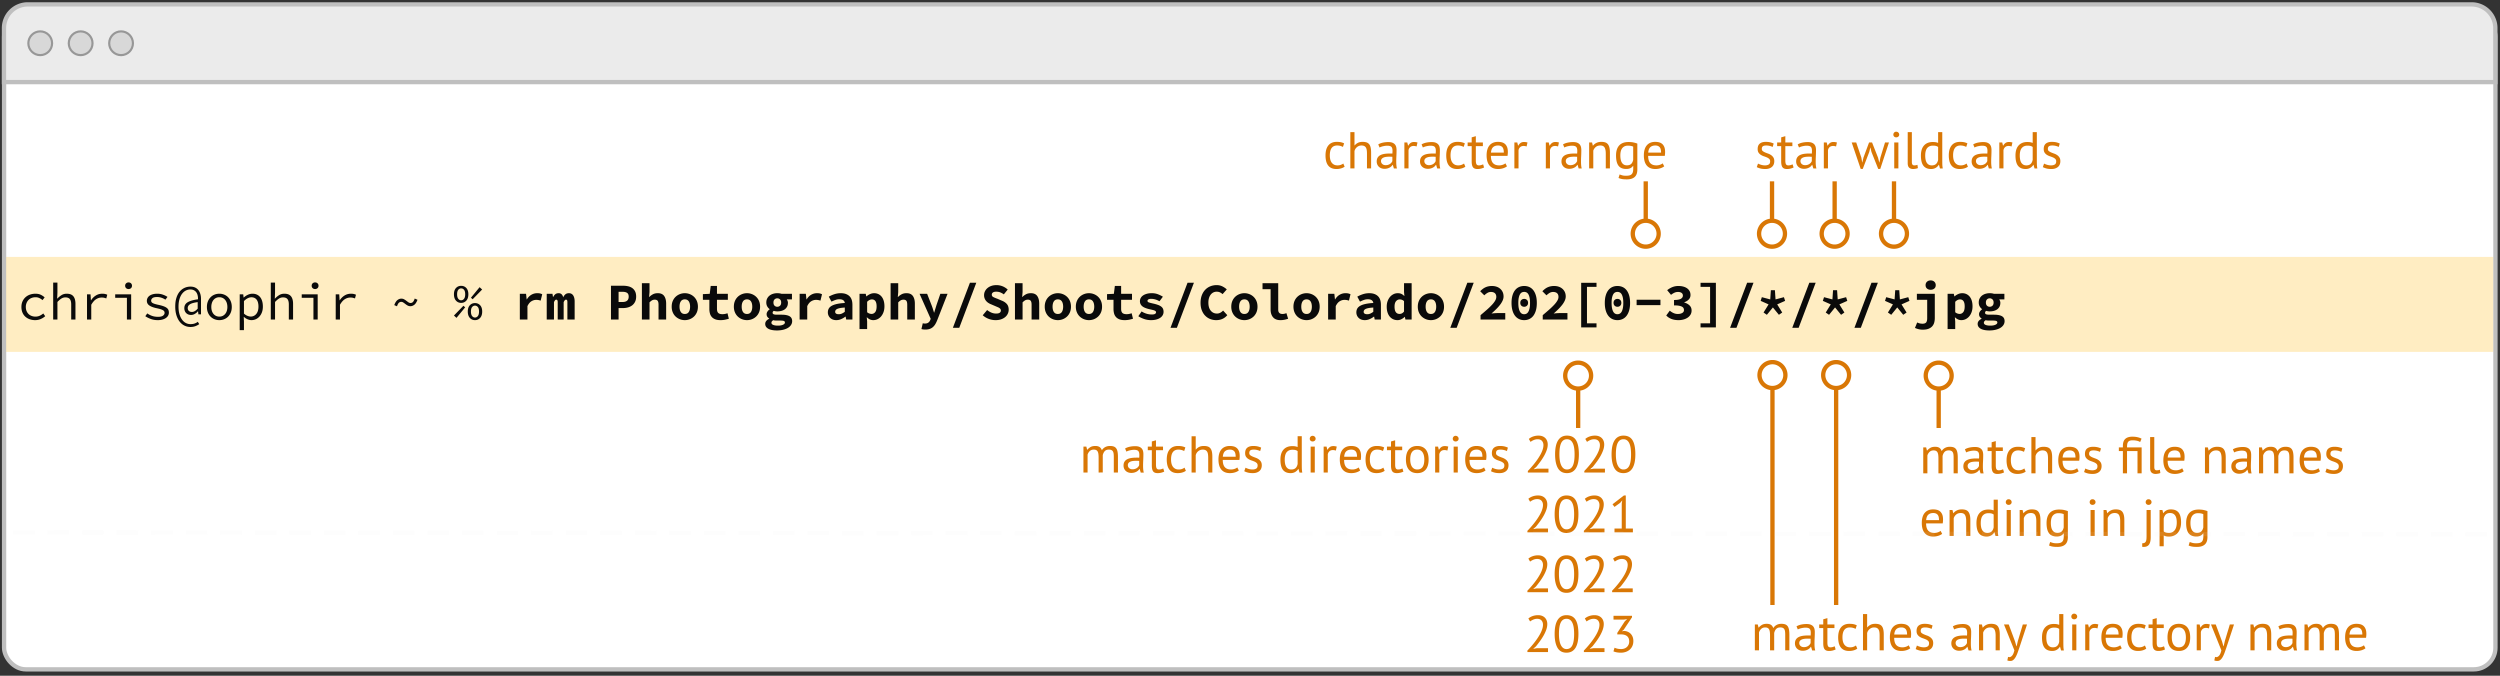 <svg xmlns="http://www.w3.org/2000/svg" viewBox="0 0 1158 313"><rect x="0" y="0" width="1158" height="313" fill="#333333" stroke="none"/><g fill="none" fill-rule="evenodd"><rect width="1154" height="303" x="1.89" y="7.037" fill="#FFF" stroke="#BFBFBF" stroke-width="2" rx="10"/><g fill="#D97705" fill-rule="nonzero"><path d="M716.704 233.604q0 1.272-.468 2.604t-1.224 2.676a27 27 0 0 1-1.692 2.628 59 59 0 0 1-1.872 2.436l-1.176 1.032v.096l1.536-.264h5.232v1.776h-9.552v-.696q.528-.552 1.272-1.368a40 40 0 0 0 3.132-3.924q.78-1.116 1.416-2.268t1.02-2.28.384-2.136q0-1.176-.672-1.956t-2.04-.78q-.912 0-1.776.372a7 7 0 0 0-1.488.852l-.792-1.368a6.2 6.2 0 0 1 1.992-1.128 7.4 7.4 0 0 1 2.472-.408q1.032 0 1.824.3t1.344.852.84 1.308a4.6 4.6 0 0 1 .288 1.644M720.112 238.188q0-4.32 1.404-6.504t4.092-2.184q2.904 0 4.212 2.148t1.308 6.54q0 4.32-1.404 6.504t-4.116 2.184q-2.856 0-4.176-2.28t-1.32-6.408m1.992 0q0 1.56.204 2.844t.636 2.208 1.092 1.44 1.572.516q1.824 0 2.676-1.692t.852-5.316q0-1.536-.18-2.832t-.6-2.232-1.092-1.44-1.656-.504q-1.8 0-2.652 1.704t-.852 5.304M742.864 233.604q0 1.272-.468 2.604t-1.224 2.676a27 27 0 0 1-1.692 2.628 59 59 0 0 1-1.872 2.436l-1.176 1.032v.096l1.536-.264h5.232v1.776h-9.552v-.696q.528-.552 1.272-1.368a40 40 0 0 0 3.132-3.924q.78-1.116 1.416-2.268t1.02-2.28.384-2.136q0-1.176-.672-1.956t-2.04-.78q-.912 0-1.776.372a7 7 0 0 0-1.488.852l-.792-1.368a6.2 6.2 0 0 1 1.992-1.128 7.4 7.4 0 0 1 2.472-.408q1.032 0 1.824.3t1.344.852.84 1.308a4.6 4.6 0 0 1 .288 1.644M747.832 244.812h3.36v-11.616l.24-1.416-.96 1.128-2.64 1.896-.912-1.224 5.28-4.08h.864v15.312h3.288v1.776h-8.52z"/></g><g fill="#D97705" fill-rule="nonzero"><path d="M716.704 261.328q0 1.272-.468 2.605t-1.224 2.675a27 27 0 0 1-1.692 2.628 59 59 0 0 1-1.872 2.436l-1.176 1.032v.096l1.536-.264h5.232v1.776h-9.552v-.696q.528-.552 1.272-1.368a40 40 0 0 0 3.132-3.923q.78-1.116 1.416-2.269.636-1.151 1.02-2.28t.384-2.136q0-1.175-.672-1.956t-2.04-.78q-.912 0-1.776.373a7 7 0 0 0-1.488.851l-.792-1.368a6.2 6.2 0 0 1 1.992-1.127 7.4 7.4 0 0 1 2.472-.409q1.032 0 1.824.3t1.344.852q.552.553.84 1.308a4.6 4.6 0 0 1 .288 1.644M720.112 265.912q0-4.32 1.404-6.503 1.404-2.185 4.092-2.185 2.904 0 4.212 2.149 1.308 2.147 1.308 6.54 0 4.32-1.404 6.503-1.404 2.185-4.116 2.184-2.856 0-4.176-2.28t-1.32-6.408m1.992 0q0 1.56.204 2.844t.636 2.209q.432.923 1.092 1.44t1.572.516q1.824 0 2.676-1.692t.852-5.317q0-1.535-.18-2.832t-.6-2.231q-.42-.938-1.092-1.44-.672-.505-1.656-.505-1.8 0-2.652 1.704t-.852 5.304M742.864 261.328q0 1.272-.468 2.605t-1.224 2.675a27 27 0 0 1-1.692 2.628 59 59 0 0 1-1.872 2.436l-1.176 1.032v.096l1.536-.264h5.232v1.776h-9.552v-.696q.528-.552 1.272-1.368a40 40 0 0 0 3.132-3.923q.78-1.116 1.416-2.269.636-1.151 1.02-2.28t.384-2.136q0-1.175-.672-1.956t-2.04-.78q-.912 0-1.776.373a7 7 0 0 0-1.488.851l-.792-1.368a6.2 6.2 0 0 1 1.992-1.127 7.4 7.4 0 0 1 2.472-.409q1.032 0 1.824.3t1.344.852q.552.553.84 1.308a4.6 4.6 0 0 1 .288 1.644M755.944 261.328q0 1.272-.468 2.605t-1.224 2.675a27 27 0 0 1-1.692 2.628 59 59 0 0 1-1.872 2.436l-1.176 1.032v.096l1.536-.264h5.232v1.776h-9.552v-.696q.528-.552 1.272-1.368a40 40 0 0 0 3.132-3.923q.78-1.116 1.416-2.269.636-1.151 1.02-2.28t.384-2.136q0-1.175-.672-1.956t-2.04-.78q-.912 0-1.776.373a7 7 0 0 0-1.488.851l-.792-1.368a6.2 6.2 0 0 1 1.992-1.127 7.4 7.4 0 0 1 2.472-.409q1.032 0 1.824.3t1.344.852q.552.553.84 1.308a4.6 4.6 0 0 1 .288 1.644"/></g><g transform="translate(2.844 3.037)"><path fill="#EBEBEB" stroke="#BFBFBF" stroke-width="2" d="M1142-1c3.038 0 5.788 1.231 7.778 3.222A10.97 10.97 0 0 1 1153 10v25H-1V10C-1 6.962.231 4.212 2.222 2.222A10.97 10.97 0 0 1 10-1z"/><circle cx="15.788" cy="17" r="5.5" fill="#D8D8D8" stroke="#979797"/><circle cx="34.511" cy="17" r="5.5" fill="#D8D8D8" stroke="#979797"/><circle cx="53.234" cy="17" r="5.5" fill="#D8D8D8" stroke="#979797"/></g><g fill="#D97705" fill-rule="nonzero"><path d="M763.304 84v17.32a7.002 7.002 0 0 1-1 13.93 7 7 0 0 1-1-13.929V84zm-1 19.25a5 5 0 1 0 0 10 5 5 0 0 0 0-10M622.836 77.208q-.72.528-1.704.804a7.6 7.6 0 0 1-2.064.276q-1.392 0-2.352-.444a4 4 0 0 1-1.572-1.272q-.612-.828-.888-1.992a11.2 11.2 0 0 1-.276-2.58q0-3.048 1.344-4.668t3.864-1.62q1.152 0 1.956.18t1.452.516l-.552 1.656a5.2 5.2 0 0 0-1.224-.492 5.6 5.6 0 0 0-1.44-.18q-3.408 0-3.408 4.608 0 .912.18 1.74t.6 1.464 1.104 1.02 1.692.384q.864 0 1.548-.264t1.116-.6zM633.18 78v-6.84q0-.936-.108-1.644t-.396-1.176a1.85 1.85 0 0 0-.78-.708q-.492-.24-1.284-.24-1.128 0-2.04.732a3.3 3.3 0 0 0-1.176 1.884V78h-1.92V61.2h1.92v6.144h.096a4.7 4.7 0 0 1 1.5-1.188q.876-.444 2.172-.444 1.008 0 1.752.228t1.236.804.72 1.548.228 2.46V78zM638.412 66.888q.912-.552 2.124-.816a12 12 0 0 1 2.532-.264q1.248 0 2.004.336t1.152.876a3 3 0 0 1 .528 1.188q.132.648.132 1.296 0 1.44-.072 2.808a49 49 0 0 0-.072 2.592q0 .888.072 1.68t.264 1.464h-1.416l-.504-1.68h-.12a4 4 0 0 1-.54.66 3.5 3.5 0 0 1-.78.576 5 5 0 0 1-1.056.42q-.6.168-1.368.168t-1.428-.24-1.14-.684a3.2 3.2 0 0 1-.756-1.068 3.5 3.5 0 0 1-.276-1.416q0-1.056.432-1.764a3.1 3.1 0 0 1 1.212-1.128q.78-.42 1.872-.6t2.412-.18h.66q.324 0 .66.048.072-.72.072-1.296 0-1.32-.528-1.848t-1.92-.528q-.408 0-.876.06t-.96.168a8 8 0 0 0-.936.264q-.444.156-.78.348zm3.408 9.624q.672 0 1.2-.18t.912-.456a2.9 2.9 0 0 0 1.008-1.26v-1.992a19 19 0 0 0-1.368-.048q-.744 0-1.452.084t-1.248.312-.864.624-.324.996q0 .84.6 1.38t1.536.54M656.172 67.848q-.72-.24-1.368-.24-1.032 0-1.632.564t-.744 1.428V78h-1.92V66h1.344l.36 1.464h.096q.456-.816 1.092-1.26t1.62-.444q.696 0 1.56.24zM658.476 66.888q.912-.552 2.124-.816a12 12 0 0 1 2.532-.264q1.248 0 2.004.336t1.152.876a3 3 0 0 1 .528 1.188q.132.648.132 1.296 0 1.44-.072 2.808a49 49 0 0 0-.072 2.592q0 .888.072 1.68t.264 1.464h-1.416l-.504-1.68h-.12a4 4 0 0 1-.54.66 3.5 3.5 0 0 1-.78.576 5 5 0 0 1-1.056.42q-.6.168-1.368.168t-1.428-.24-1.14-.684a3.2 3.2 0 0 1-.756-1.068 3.5 3.5 0 0 1-.276-1.416q0-1.056.432-1.764a3.1 3.1 0 0 1 1.212-1.128q.78-.42 1.872-.6t2.412-.18h.66q.324 0 .66.048.072-.72.072-1.296 0-1.32-.528-1.848t-1.92-.528q-.408 0-.876.06t-.96.168a8 8 0 0 0-.936.264q-.444.156-.78.348zm3.408 9.624q.672 0 1.2-.18t.912-.456a2.9 2.9 0 0 0 1.008-1.26v-1.992a19 19 0 0 0-1.368-.048q-.744 0-1.452.084t-1.248.312-.864.624-.324.996q0 .84.6 1.38t1.536.54M678.756 77.208q-.72.528-1.704.804a7.6 7.6 0 0 1-2.064.276q-1.392 0-2.352-.444a4 4 0 0 1-1.572-1.272q-.612-.828-.888-1.992A11.2 11.2 0 0 1 669.9 72q0-3.048 1.344-4.668t3.864-1.62q1.152 0 1.956.18t1.452.516l-.552 1.656a5.2 5.2 0 0 0-1.224-.492 5.6 5.6 0 0 0-1.44-.18q-3.408 0-3.408 4.608 0 .912.18 1.74t.6 1.464 1.104 1.02 1.692.384q.864 0 1.548-.264t1.116-.6zM679.812 66h1.872v-2.376l1.92-.552V66h3.264v1.68h-3.264v6.648q0 1.248.312 1.764t1.056.516q.624 0 1.056-.132t.96-.348l.432 1.464a7.4 7.4 0 0 1-1.416.504 6.8 6.8 0 0 1-1.656.192q-1.464 0-2.064-.828t-.6-2.772V67.68h-1.872zM698.028 77.04q-.72.576-1.812.912t-2.316.336q-1.368 0-2.376-.444a4.2 4.2 0 0 1-1.656-1.272q-.648-.828-.96-1.98T688.596 72q0-3.072 1.368-4.68t3.912-1.608q.816 0 1.632.18t1.464.684 1.056 1.428.408 2.436q0 .792-.144 1.752h-7.704q0 1.056.216 1.872t.672 1.38 1.188.864 1.788.3q.816 0 1.632-.288t1.224-.672zm-4.128-9.648q-1.416 0-2.268.744t-1.02 2.544h5.952q0-1.824-.696-2.556t-1.968-.732M707.124 67.848q-.72-.24-1.368-.24-1.032 0-1.632.564t-.744 1.428V78h-1.92V66h1.344l.36 1.464h.096q.456-.816 1.092-1.26t1.62-.444q.696 0 1.56.24zM721.692 67.848q-.72-.24-1.368-.24-1.032 0-1.632.564t-.744 1.428V78h-1.92V66h1.344l.36 1.464h.096q.456-.816 1.092-1.26t1.62-.444q.696 0 1.56.24zM723.996 66.888q.912-.552 2.124-.816a12 12 0 0 1 2.532-.264q1.248 0 2.004.336t1.152.876a3 3 0 0 1 .528 1.188q.132.648.132 1.296 0 1.44-.072 2.808a49 49 0 0 0-.072 2.592q0 .888.072 1.68t.264 1.464h-1.416l-.504-1.68h-.12a4 4 0 0 1-.54.66 3.5 3.5 0 0 1-.78.576 5 5 0 0 1-1.056.42q-.6.168-1.368.168t-1.428-.24-1.14-.684a3.2 3.2 0 0 1-.756-1.068 3.5 3.5 0 0 1-.276-1.416q0-1.056.432-1.764a3.1 3.1 0 0 1 1.212-1.128q.78-.42 1.872-.6t2.412-.18h.66q.324 0 .66.048.072-.72.072-1.296 0-1.32-.528-1.848t-1.92-.528q-.408 0-.876.06t-.96.168a8 8 0 0 0-.936.264q-.444.156-.78.348zm3.408 9.624q.672 0 1.2-.18t.912-.456a2.9 2.9 0 0 0 1.008-1.26v-1.992a19 19 0 0 0-1.368-.048q-.744 0-1.452.084t-1.248.312-.864.624-.324.996q0 .84.6 1.38t1.536.54M743.796 78v-6.84q0-1.872-.54-2.82t-1.98-.948q-1.272 0-2.1.684a3.64 3.64 0 0 0-1.164 1.716V78h-1.92V66h1.344l.36 1.464h.096q.576-.768 1.548-1.26t2.316-.492q.984 0 1.728.228t1.236.804.744 1.548.252 2.46V78zM758.412 78.552q0 2.328-1.236 3.432t-3.66 1.104q-1.44 0-2.316-.18a7 7 0 0 1-1.5-.468l.504-1.632q.552.216 1.224.408t1.752.192q1.008 0 1.644-.18t1.02-.6.528-1.08.144-1.572v-1.152h-.096a3.2 3.2 0 0 1-1.224 1.068q-.744.372-1.944.372-2.424 0-3.564-1.512t-1.14-4.704q0-3.072 1.464-4.668t4.32-1.596q1.368 0 2.34.216t1.74.504zm-4.824-1.968q1.224 0 1.92-.612t.984-1.908V67.92q-.96-.456-2.448-.456-1.632 0-2.568 1.104t-.936 3.456q0 1.008.168 1.848t.528 1.44.936.936 1.416.336M770.868 77.04q-.72.576-1.812.912t-2.316.336q-1.368 0-2.376-.444a4.2 4.2 0 0 1-1.656-1.272q-.648-.828-.96-1.98T761.436 72q0-3.072 1.368-4.68t3.912-1.608q.816 0 1.632.18t1.464.684 1.056 1.428.408 2.436q0 .792-.144 1.752h-7.704q0 1.056.216 1.872t.672 1.38 1.188.864 1.788.3q.816 0 1.632-.288t1.224-.672zm-4.128-9.648q-1.416 0-2.268.744t-1.02 2.544h5.952q0-1.824-.696-2.556t-1.968-.732"/></g><g fill="#D97705" fill-rule="nonzero"><path d="M878.304 84v17.32a7.002 7.002 0 0 1-1 13.93 7 7 0 0 1-1-13.929V84zm-1 19.25a5 5 0 1 0 0 10 5 5 0 0 0 0-10M850.804 84v17.32a7.002 7.002 0 0 1-1 13.93 7 7 0 0 1-1-13.929V84zm-1 19.25a5 5 0 1 0 0 10 5 5 0 0 0 0-10M821.804 84v17.32a7.002 7.002 0 0 1-1 13.93 7 7 0 0 1-1-13.929V84zm-1 19.25a5 5 0 1 0 0 10 5 5 0 0 0 0-10M819.932 74.736q0-.72-.432-1.128a3.7 3.7 0 0 0-1.068-.684q-.636-.276-1.392-.528a6.5 6.5 0 0 1-1.392-.648 3.6 3.6 0 0 1-1.068-1.02q-.432-.624-.432-1.68 0-1.728.984-2.532t2.736-.804q1.296 0 2.172.228a8.4 8.4 0 0 1 1.524.54l-.456 1.584a7.5 7.5 0 0 0-1.332-.468 6.6 6.6 0 0 0-1.668-.204q-1.056 0-1.548.36T816.068 69q0 .624.432.972t1.068.624a20 20 0 0 0 1.392.54q.756.264 1.392.696t1.068 1.092.432 1.74q0 .768-.252 1.44a2.9 2.9 0 0 1-.78 1.152q-.528.48-1.308.756t-1.836.276q-1.368 0-2.328-.264t-1.608-.624l.576-1.632q.552.312 1.44.576a6.3 6.3 0 0 0 1.8.264q1.032 0 1.704-.408t.672-1.464M823.172 66h1.872v-2.376l1.92-.552V66h3.264v1.68h-3.264v6.648q0 1.248.312 1.764t1.056.516q.624 0 1.056-.132t.96-.348l.432 1.464a7.4 7.4 0 0 1-1.416.504 6.8 6.8 0 0 1-1.656.192q-1.464 0-2.064-.828t-.6-2.772V67.68h-1.872zM832.7 66.888q.912-.552 2.124-.816a12 12 0 0 1 2.532-.264q1.248 0 2.004.336t1.152.876a3 3 0 0 1 .528 1.188q.132.648.132 1.296 0 1.44-.072 2.808a49 49 0 0 0-.072 2.592q0 .888.072 1.68t.264 1.464h-1.416l-.504-1.68h-.12a4 4 0 0 1-.54.66 3.5 3.5 0 0 1-.78.576 5 5 0 0 1-1.056.42q-.6.168-1.368.168t-1.428-.24-1.14-.684a3.2 3.2 0 0 1-.756-1.068 3.5 3.5 0 0 1-.276-1.416q0-1.056.432-1.764a3.1 3.1 0 0 1 1.212-1.128q.78-.42 1.872-.6t2.412-.18h.66q.324 0 .66.048.072-.72.072-1.296 0-1.32-.528-1.848t-1.92-.528q-.408 0-.876.06t-.96.168a8 8 0 0 0-.936.264q-.444.156-.78.348zm3.408 9.624q.672 0 1.2-.18t.912-.456a2.9 2.9 0 0 0 1.008-1.26v-1.992a19 19 0 0 0-1.368-.048q-.744 0-1.452.084t-1.248.312-.864.624-.324.996q0 .84.6 1.38t1.536.54M850.46 67.848q-.72-.24-1.368-.24-1.032 0-1.632.564t-.744 1.428V78h-1.92V66h1.344l.36 1.464h.096q.456-.816 1.092-1.26t1.62-.444q.696 0 1.56.24zM867.14 66l2.76 7.008.6 2.304h.048l.456-2.352L873.14 66h1.824l-4.032 12.264h-.936l-3.144-7.92-.456-1.968h-.072l-.48 1.992-3.024 7.896h-.936L857.708 66h2.088l2.376 6.984.408 2.328h.024l.576-2.376L865.748 66zM877.412 66h1.92v12h-1.92zm-.408-3.648q0-.552.372-.948t.948-.396.984.396.408.948-.408.912-.984.36-.948-.36a1.22 1.22 0 0 1-.372-.912M885.572 75.048q0 .84.288 1.2t.816.36q.312 0 .672-.048t.816-.216l.216 1.512q-.384.192-1.068.312t-1.188.12q-1.08 0-1.776-.612t-.696-2.076V61.2h1.92zM899.66 73.872q0 1.224.024 2.22t.216 1.956h-1.296l-.48-1.704h-.096q-.48.84-1.392 1.392t-2.136.552q-2.4 0-3.564-1.512t-1.164-4.728q0-3.072 1.452-4.668t3.996-1.596q.888 0 1.404.096t1.116.312V61.2h1.92zm-4.848 2.736q1.224 0 1.944-.636t.984-1.932v-5.952a2.7 2.7 0 0 0-.984-.48q-.552-.144-1.464-.144-1.656 0-2.592 1.092t-.936 3.492a10 10 0 0 0 .156 1.824q.156.84.516 1.44t.948.948 1.428.348M911.54 77.208q-.72.528-1.704.804a7.6 7.6 0 0 1-2.064.276q-1.392 0-2.352-.444a4 4 0 0 1-1.572-1.272q-.612-.828-.888-1.992a11.2 11.2 0 0 1-.276-2.58q0-3.048 1.344-4.668t3.864-1.62q1.152 0 1.956.18t1.452.516l-.552 1.656a5.2 5.2 0 0 0-1.224-.492 5.6 5.6 0 0 0-1.44-.18q-3.408 0-3.408 4.608 0 .912.18 1.74t.6 1.464 1.104 1.02 1.692.384q.864 0 1.548-.264t1.116-.6zM913.988 66.888q.912-.552 2.124-.816a12 12 0 0 1 2.532-.264q1.248 0 2.004.336t1.152.876a3 3 0 0 1 .528 1.188q.132.648.132 1.296 0 1.44-.072 2.808a49 49 0 0 0-.072 2.592q0 .888.072 1.68t.264 1.464h-1.416l-.504-1.68h-.12a4 4 0 0 1-.54.66 3.5 3.5 0 0 1-.78.576 5 5 0 0 1-1.056.42q-.6.168-1.368.168t-1.428-.24-1.14-.684a3.2 3.2 0 0 1-.756-1.068 3.5 3.5 0 0 1-.276-1.416q0-1.056.432-1.764a3.1 3.1 0 0 1 1.212-1.128q.78-.42 1.872-.6t2.412-.18h.66q.324 0 .66.048.072-.72.072-1.296 0-1.32-.528-1.848t-1.92-.528q-.408 0-.876.06t-.96.168a8 8 0 0 0-.936.264q-.444.156-.78.348zm3.408 9.624q.672 0 1.2-.18t.912-.456a2.9 2.9 0 0 0 1.008-1.26v-1.992a19 19 0 0 0-1.368-.048q-.744 0-1.452.084t-1.248.312-.864.624-.324.996q0 .84.6 1.38t1.536.54M931.748 67.848q-.72-.24-1.368-.24-1.032 0-1.632.564t-.744 1.428V78h-1.92V66h1.344l.36 1.464h.096q.456-.816 1.092-1.26t1.62-.444q.696 0 1.56.24zM943.46 73.872q0 1.224.024 2.22t.216 1.956h-1.296l-.48-1.704h-.096q-.48.84-1.392 1.392t-2.136.552q-2.4 0-3.564-1.512t-1.164-4.728q0-3.072 1.452-4.668t3.996-1.596q.888 0 1.404.096t1.116.312V61.2h1.92zm-4.848 2.736q1.224 0 1.944-.636t.984-1.932v-5.952a2.7 2.7 0 0 0-.984-.48q-.552-.144-1.464-.144-1.656 0-2.592 1.092t-.936 3.492a10 10 0 0 0 .156 1.824q.156.84.516 1.44t.948.948 1.428.348M952.436 74.736q0-.72-.432-1.128a3.7 3.7 0 0 0-1.068-.684q-.636-.276-1.392-.528a6.5 6.5 0 0 1-1.392-.648 3.6 3.6 0 0 1-1.068-1.02q-.432-.624-.432-1.68 0-1.728.984-2.532t2.736-.804q1.296 0 2.172.228a8.4 8.4 0 0 1 1.524.54l-.456 1.584a7.5 7.5 0 0 0-1.332-.468 6.6 6.6 0 0 0-1.668-.204q-1.056 0-1.548.36T948.572 69q0 .624.432.972t1.068.624a20 20 0 0 0 1.392.54q.756.264 1.392.696t1.068 1.092.432 1.74q0 .768-.252 1.44a2.9 2.9 0 0 1-.78 1.152q-.528.48-1.308.756t-1.836.276q-1.368 0-2.328-.264t-1.608-.624l.576-1.632q.552.312 1.44.576a6.3 6.3 0 0 0 1.8.264q1.032 0 1.704-.408t.672-1.464"/></g><path fill="#D97705" fill-rule="nonzero" d="M898 166.99a7 7 0 0 1 1 13.928v17.321h-2l-.001-17.32a7.002 7.002 0 0 1 1-13.93m0 2a5 5 0 1 0 0 10 5 5 0 0 0 0-10M850.5 166.74a7 7 0 0 1 1 13.928v99.571h-2l-.001-99.57a7.002 7.002 0 0 1 1-13.93m0 2a5 5 0 1 0 0 10 5 5 0 0 0 0-10M821 166.74a7 7 0 0 1 1 13.928v99.571h-2l-.001-99.57a7.002 7.002 0 0 1 1-13.93m0 2a5 5 0 1 0 0 10 5 5 0 0 0 0-10"/><g fill="#D97705" fill-rule="nonzero"><path d="M897.88 219.24v-6.793q0-.96-.084-1.668t-.324-1.188-.684-.72-1.164-.24q-1.104 0-1.836.672a3.56 3.56 0 0 0-1.02 1.68v8.256h-1.92v-12h1.344l.36 1.464h.096a5.6 5.6 0 0 1 1.5-1.26q.852-.492 2.22-.492 1.152 0 1.884.444t1.14 1.548a3.9 3.9 0 0 1 1.524-1.464q.972-.528 2.196-.528 1.008 0 1.704.228t1.152.804.66 1.56.204 2.496v7.2h-1.92v-7.224q0-.864-.084-1.5t-.336-1.056-.696-.624-1.164-.204q-1.2 0-1.872.672t-.96 1.92v8.016zM910.144 208.127q.912-.552 2.124-.816a12 12 0 0 1 2.532-.264q1.248 0 2.004.336t1.152.876a3 3 0 0 1 .528 1.188q.132.648.132 1.296 0 1.44-.072 2.808a49 49 0 0 0-.072 2.592q0 .888.072 1.68t.264 1.464h-1.416l-.504-1.68h-.12a4 4 0 0 1-.54.66 3.5 3.5 0 0 1-.78.576 5 5 0 0 1-1.056.42q-.6.168-1.368.168t-1.428-.24-1.14-.684a3.2 3.2 0 0 1-.756-1.068 3.5 3.5 0 0 1-.276-1.416q0-1.056.432-1.764a3.1 3.1 0 0 1 1.212-1.128q.78-.42 1.872-.6t2.412-.18h.66q.324 0 .66.048.072-.72.072-1.296 0-1.32-.528-1.848t-1.92-.528q-.408 0-.876.06t-.96.168a8 8 0 0 0-.936.264q-.444.156-.78.348zm3.408 9.624q.672 0 1.2-.18t.912-.456a2.9 2.9 0 0 0 1.008-1.26v-1.992a19 19 0 0 0-1.368-.048q-.744 0-1.452.084t-1.248.312-.864.624-.324.996q0 .84.6 1.38t1.536.54M920.656 207.24h1.872v-2.377l1.92-.552v2.928h3.264v1.68h-3.264v6.648q0 1.248.312 1.764t1.056.516q.624 0 1.056-.132t.96-.348l.432 1.464a7.4 7.4 0 0 1-1.416.504 6.8 6.8 0 0 1-1.656.192q-1.464 0-2.064-.828t-.6-2.772v-7.008h-1.872zM938.296 218.447q-.72.528-1.704.804a7.6 7.6 0 0 1-2.064.276q-1.392 0-2.352-.444a4 4 0 0 1-1.572-1.272q-.612-.828-.888-1.992a11.2 11.2 0 0 1-.276-2.58q0-3.048 1.344-4.668t3.864-1.62q1.152 0 1.956.18t1.452.516l-.552 1.656a5.2 5.2 0 0 0-1.224-.492 5.6 5.6 0 0 0-1.44-.18q-3.408 0-3.408 4.608 0 .912.18 1.74t.6 1.464 1.104 1.02 1.692.384q.864 0 1.548-.264t1.116-.6zM948.64 219.24v-6.84q0-.937-.108-1.645t-.396-1.176a1.85 1.85 0 0 0-.78-.708q-.492-.24-1.284-.24-1.128 0-2.04.732a3.3 3.3 0 0 0-1.176 1.884v7.992h-1.92v-16.8h1.92v6.144h.096a4.7 4.7 0 0 1 1.5-1.188q.876-.444 2.172-.444 1.008 0 1.752.228t1.236.804.72 1.548.228 2.46v7.248zM962.824 218.28q-.72.575-1.812.911t-2.316.336q-1.368 0-2.376-.444a4.2 4.2 0 0 1-1.656-1.272q-.648-.828-.96-1.98t-.312-2.592q0-3.072 1.368-4.68t3.912-1.608q.816 0 1.632.18t1.464.684 1.056 1.428.408 2.436q0 .792-.144 1.752h-7.704q0 1.056.216 1.872t.672 1.38 1.188.864 1.788.3q.816 0 1.632-.288t1.224-.672zm-4.128-9.649q-1.416 0-2.268.744t-1.02 2.544h5.952q0-1.824-.696-2.556t-1.968-.732M971.536 215.975q0-.72-.432-1.128a3.7 3.7 0 0 0-1.068-.684q-.636-.276-1.392-.528a6.5 6.5 0 0 1-1.392-.648 3.6 3.6 0 0 1-1.068-1.02q-.432-.624-.432-1.68 0-1.728.984-2.532t2.736-.804q1.296 0 2.172.228a8.4 8.4 0 0 1 1.524.54l-.456 1.584a7.5 7.5 0 0 0-1.332-.468 6.6 6.6 0 0 0-1.668-.204q-1.056 0-1.548.36t-.492 1.248q0 .624.432.972t1.068.624a20 20 0 0 0 1.392.54q.756.264 1.392.696t1.068 1.092.432 1.74q0 .768-.252 1.44a2.9 2.9 0 0 1-.78 1.152q-.528.48-1.308.756t-1.836.276q-1.368 0-2.328-.264t-1.608-.624l.576-1.632q.552.312 1.44.576a6.3 6.3 0 0 0 1.8.264q1.032 0 1.704-.408t.672-1.464M992.008 207.24v12h-1.92v-10.32h-4.848v10.32h-1.92v-10.32h-1.872v-1.68h1.872v-.673q0-2.256 1.116-3.276t3.276-1.02q1.416 0 2.52.276t1.728.66l-.648 1.536a4.7 4.7 0 0 0-1.536-.6 9 9 0 0 0-1.896-.192q-.888 0-1.404.204a1.64 1.64 0 0 0-.792.624q-.276.42-.36 1.044t-.084 1.416zM997.864 216.287q0 .84.288 1.2t.816.36q.312 0 .672-.048t.816-.216l.216 1.512q-.384.192-1.068.312t-1.188.12q-1.08 0-1.776-.612t-.696-2.076v-14.4h1.92zM1011.496 218.28q-.72.575-1.812.911t-2.316.336q-1.368 0-2.376-.444a4.2 4.2 0 0 1-1.656-1.272q-.648-.828-.96-1.98t-.312-2.592q0-3.072 1.368-4.68t3.912-1.608q.816 0 1.632.18t1.464.684 1.056 1.428.408 2.436q0 .792-.144 1.752h-7.704q0 1.056.216 1.872t.672 1.38 1.188.864 1.788.3q.816 0 1.632-.288t1.224-.672zm-4.128-9.649q-1.416 0-2.268.744t-1.02 2.544h5.952q0-1.824-.696-2.556t-1.968-.732M1029.04 219.24v-6.84q0-1.873-.54-2.82-.54-.95-1.98-.949-1.272 0-2.1.684a3.64 3.64 0 0 0-1.164 1.716v8.208h-1.92v-12h1.344l.36 1.464h.096q.576-.768 1.548-1.26t2.316-.492q.984 0 1.728.228t1.236.804.744 1.548.252 2.46v7.248zM1034.272 208.127q.912-.552 2.124-.816a12 12 0 0 1 2.532-.264q1.248 0 2.004.336t1.152.876a3 3 0 0 1 .528 1.188q.132.648.132 1.296 0 1.44-.072 2.808a49 49 0 0 0-.072 2.592q0 .888.072 1.68t.264 1.464h-1.416l-.504-1.68h-.12a4 4 0 0 1-.54.66 3.5 3.5 0 0 1-.78.576 5 5 0 0 1-1.056.42q-.6.168-1.368.168t-1.428-.24-1.14-.684a3.2 3.2 0 0 1-.756-1.068 3.5 3.5 0 0 1-.276-1.416q0-1.056.432-1.764a3.1 3.1 0 0 1 1.212-1.128q.78-.42 1.872-.6t2.412-.18h.66q.324 0 .66.048.072-.72.072-1.296 0-1.32-.528-1.848t-1.92-.528q-.408 0-.876.06t-.96.168a8 8 0 0 0-.936.264q-.444.156-.78.348zm3.408 9.624q.672 0 1.2-.18t.912-.456a2.9 2.9 0 0 0 1.008-1.26v-1.992a19 19 0 0 0-1.368-.048q-.744 0-1.452.084t-1.248.312-.864.624-.324.996q0 .84.6 1.38t1.536.54M1053.4 219.24v-6.793q0-.96-.084-1.668t-.324-1.188-.684-.72-1.164-.24q-1.104 0-1.836.672a3.56 3.56 0 0 0-1.02 1.68v8.256h-1.92v-12h1.344l.36 1.464h.096a5.6 5.6 0 0 1 1.5-1.26q.852-.492 2.22-.492 1.152 0 1.884.444t1.14 1.548a3.9 3.9 0 0 1 1.524-1.464q.972-.528 2.196-.528 1.008 0 1.704.228t1.152.804.66 1.56.204 2.496v7.2h-1.92v-7.224q0-.864-.084-1.5t-.336-1.056-.696-.624-1.164-.204q-1.2 0-1.872.672t-.96 1.92v8.016zM1074.616 218.28q-.72.575-1.812.911t-2.316.336q-1.368 0-2.376-.444a4.2 4.2 0 0 1-1.656-1.272q-.648-.828-.96-1.98t-.312-2.592q0-3.072 1.368-4.68t3.912-1.608q.816 0 1.632.18t1.464.684 1.056 1.428.408 2.436q0 .792-.144 1.752h-7.704q0 1.056.216 1.872t.672 1.38 1.188.864 1.788.3q.816 0 1.632-.288t1.224-.672zm-4.128-9.649q-1.416 0-2.268.744t-1.02 2.544h5.952q0-1.824-.696-2.556t-1.968-.732M1083.328 215.975q0-.72-.432-1.128a3.7 3.7 0 0 0-1.068-.684q-.636-.276-1.392-.528a6.5 6.5 0 0 1-1.392-.648 3.6 3.6 0 0 1-1.068-1.02q-.432-.624-.432-1.68 0-1.728.984-2.532t2.736-.804q1.296 0 2.172.228a8.4 8.4 0 0 1 1.524.54l-.456 1.584a7.5 7.5 0 0 0-1.332-.468 6.6 6.6 0 0 0-1.668-.204q-1.056 0-1.548.36t-.492 1.248q0 .624.432.972t1.068.624a20 20 0 0 0 1.392.54q.756.264 1.392.696t1.068 1.092.432 1.74q0 .768-.252 1.44a2.9 2.9 0 0 1-.78 1.152q-.528.48-1.308.756t-1.836.276q-1.368 0-2.328-.264t-1.608-.624l.576-1.632q.552.312 1.44.576a6.3 6.3 0 0 0 1.8.264q1.032 0 1.704-.408t.672-1.464M899.608 247.28q-.72.575-1.812.911t-2.316.336q-1.368 0-2.376-.444a4.2 4.2 0 0 1-1.656-1.272q-.648-.828-.96-1.98t-.312-2.592q0-3.072 1.368-4.68t3.912-1.608q.816 0 1.632.18t1.464.684 1.056 1.428.408 2.436q0 .792-.144 1.752h-7.704q0 1.056.216 1.872t.672 1.38 1.188.864 1.788.3q.816 0 1.632-.288t1.224-.672zm-4.128-9.649q-1.416 0-2.268.744t-1.02 2.544h5.952q0-1.824-.696-2.556t-1.968-.732M910.744 248.24v-6.84q0-1.873-.54-2.82-.54-.95-1.98-.949-1.272 0-2.1.684a3.64 3.64 0 0 0-1.164 1.716v8.208h-1.92v-12h1.344l.36 1.464h.096q.576-.768 1.548-1.26t2.316-.492q.984 0 1.728.228t1.236.804.744 1.548.252 2.46v7.248zM925.384 244.111q0 1.224.024 2.22t.216 1.956h-1.296l-.48-1.704h-.096q-.48.84-1.392 1.392t-2.136.552q-2.4 0-3.564-1.512t-1.164-4.728q0-3.072 1.452-4.668t3.996-1.596q.888 0 1.404.096t1.116.312v-4.992h1.92zm-4.848 2.736q1.224 0 1.944-.636t.984-1.932v-5.952a2.7 2.7 0 0 0-.984-.48q-.552-.144-1.464-.144-1.656 0-2.592 1.092t-.936 3.492a10 10 0 0 0 .156 1.824q.156.84.516 1.44t.948.948 1.428.348M929.488 236.24h1.92v12h-1.92zm-.408-3.649q0-.552.372-.948t.948-.396.984.396.408.948-.408.912-.984.36-.948-.36a1.22 1.22 0 0 1-.372-.912M943.216 248.24v-6.84q0-1.873-.54-2.82-.54-.95-1.98-.949-1.272 0-2.1.684a3.64 3.64 0 0 0-1.164 1.716v8.208h-1.92v-12h1.344l.36 1.464h.096q.576-.768 1.548-1.26t2.316-.492q.984 0 1.728.228t1.236.804.744 1.548.252 2.46v7.248zM957.832 248.791q0 2.328-1.236 3.432t-3.66 1.104q-1.44 0-2.316-.18a7 7 0 0 1-1.5-.468l.504-1.632q.552.216 1.224.408t1.752.192q1.008 0 1.644-.18t1.02-.6.528-1.08.144-1.572v-1.152h-.096a3.2 3.2 0 0 1-1.224 1.068q-.744.372-1.944.372-2.424 0-3.564-1.512t-1.14-4.704q0-3.072 1.464-4.668t4.32-1.596q1.368 0 2.34.216t1.74.504zm-4.824-1.968q1.224 0 1.92-.612t.984-1.908v-6.144q-.96-.456-2.448-.456-1.632 0-2.568 1.104t-.936 3.456q0 1.008.168 1.848t.528 1.44.936.936 1.416.336M968.344 236.24h1.92v12h-1.92zm-.408-3.649q0-.552.372-.948t.948-.396.984.396.408.948-.408.912-.984.36-.948-.36a1.22 1.22 0 0 1-.372-.912M982.072 248.24v-6.84q0-1.873-.54-2.82-.54-.95-1.98-.949-1.272 0-2.1.684a3.64 3.64 0 0 0-1.164 1.716v8.208h-1.92v-12h1.344l.36 1.464h.096q.576-.768 1.548-1.26t2.316-.492q.984 0 1.728.228t1.236.804.744 1.548.252 2.46v7.248zM994.288 236.24h1.92v12.647q0 2.232-.768 3.336t-2.448 1.104a5 5 0 0 1-.72-.048v-1.632q.672 0 1.068-.204t.612-.636.276-1.092.06-1.548zm-.408-3.649q0-.552.372-.948t.948-.396.984.396.408.948-.408.912-.984.36-.948-.36a1.22 1.22 0 0 1-.372-.912M1000.312 236.24h1.32l.36 1.44h.096q.552-.84 1.428-1.285t2.004-.444q2.4 0 3.576 1.416t1.176 4.632q0 1.512-.396 2.724t-1.116 2.052-1.74 1.296-2.268.456q-.888 0-1.404-.108a5.7 5.7 0 0 1-1.116-.372v4.992h-1.92zm4.848 1.391q-1.224 0-1.932.636t-.996 1.932v5.952q.432.336.984.516t1.464.18q1.656 0 2.628-1.236t.972-3.636q0-.984-.168-1.788t-.54-1.368a2.6 2.6 0 0 0-.96-.876q-.588-.312-1.452-.312M1022.488 248.791q0 2.328-1.236 3.432t-3.66 1.104q-1.44 0-2.316-.18a7 7 0 0 1-1.5-.468l.504-1.632q.552.216 1.224.408t1.752.192q1.008 0 1.644-.18t1.02-.6.528-1.08.144-1.572v-1.152h-.096a3.2 3.2 0 0 1-1.224 1.068q-.744.372-1.944.372-2.424 0-3.564-1.512t-1.14-4.704q0-3.072 1.464-4.668t4.32-1.596q1.368 0 2.34.216t1.74.504zm-4.824-1.968q1.224 0 1.92-.612t.984-1.908v-6.144q-.96-.456-2.448-.456-1.632 0-2.568 1.104t-.936 3.456q0 1.008.168 1.848t.528 1.44.936.936 1.416.336"/></g><path fill="#D97705" fill-rule="nonzero" d="M731 166.99a7 7 0 0 1 1 13.928v17.321h-2v-17.32a7.002 7.002 0 0 1 1-13.93m0 2a5 5 0 1 0 0 10 5 5 0 0 0 0-10"/><g fill="#D97705" fill-rule="nonzero"><path d="M508.88 218.864v-6.792q0-.96-.084-1.668t-.324-1.188-.684-.72-1.164-.24q-1.104 0-1.836.672a3.56 3.56 0 0 0-1.02 1.68v8.256h-1.92v-12h1.344l.36 1.464h.096a5.6 5.6 0 0 1 1.5-1.26q.852-.492 2.22-.492 1.152 0 1.884.444t1.14 1.548a3.9 3.9 0 0 1 1.524-1.464q.972-.528 2.196-.528 1.008 0 1.704.228t1.152.804.66 1.56.204 2.496v7.2h-1.92v-7.224q0-.864-.084-1.5t-.336-1.056-.696-.624-1.164-.204q-1.2 0-1.872.672t-.96 1.92v8.016zM521.144 207.752q.912-.552 2.124-.816a12 12 0 0 1 2.532-.264q1.248 0 2.004.336t1.152.876a3 3 0 0 1 .528 1.188q.132.648.132 1.296 0 1.44-.072 2.808a49 49 0 0 0-.072 2.592q0 .888.072 1.68t.264 1.464h-1.416l-.504-1.68h-.12a4 4 0 0 1-.54.66 3.5 3.5 0 0 1-.78.576 5 5 0 0 1-1.056.42q-.6.168-1.368.168t-1.428-.24-1.14-.684a3.2 3.2 0 0 1-.756-1.068 3.5 3.5 0 0 1-.276-1.416q0-1.056.432-1.764a3.1 3.1 0 0 1 1.212-1.128q.78-.42 1.872-.6t2.412-.18h.66q.324 0 .66.048.072-.72.072-1.296 0-1.32-.528-1.848t-1.92-.528q-.408 0-.876.06t-.96.168a8 8 0 0 0-.936.264q-.444.156-.78.348zm3.408 9.624q.672 0 1.2-.18t.912-.456a2.9 2.9 0 0 0 1.008-1.26v-1.992a19 19 0 0 0-1.368-.048q-.744 0-1.452.084t-1.248.312-.864.624-.324.996q0 .84.6 1.38t1.536.54M531.656 206.864h1.872v-2.376l1.92-.552v2.928h3.264v1.68h-3.264v6.648q0 1.248.312 1.764t1.056.516q.624 0 1.056-.132t.96-.348l.432 1.464a7.4 7.4 0 0 1-1.416.504 6.8 6.8 0 0 1-1.656.192q-1.464 0-2.064-.828t-.6-2.772v-7.008h-1.872zM549.296 218.072q-.72.528-1.704.804a7.6 7.6 0 0 1-2.064.276q-1.392 0-2.352-.444a4 4 0 0 1-1.572-1.272q-.612-.828-.888-1.992a11.2 11.2 0 0 1-.276-2.58q0-3.048 1.344-4.668t3.864-1.62q1.152 0 1.956.18t1.452.516l-.552 1.656a5.2 5.2 0 0 0-1.224-.492 5.6 5.6 0 0 0-1.44-.18q-3.408 0-3.408 4.608 0 .912.18 1.74t.6 1.464 1.104 1.02 1.692.384q.864 0 1.548-.264t1.116-.6zM559.64 218.864v-6.84q0-.936-.108-1.644t-.396-1.176a1.85 1.85 0 0 0-.78-.708q-.492-.24-1.284-.24-1.128 0-2.04.732a3.3 3.3 0 0 0-1.176 1.884v7.992h-1.92v-16.8h1.92v6.144h.096a4.7 4.7 0 0 1 1.5-1.188q.876-.444 2.172-.444 1.008 0 1.752.228t1.236.804.72 1.548.228 2.46v7.248zM573.824 217.904q-.72.576-1.812.912t-2.316.336q-1.368 0-2.376-.444a4.2 4.2 0 0 1-1.656-1.272q-.648-.828-.96-1.98t-.312-2.592q0-3.072 1.368-4.68t3.912-1.608q.816 0 1.632.18t1.464.684 1.056 1.428.408 2.436q0 .792-.144 1.752h-7.704q0 1.056.216 1.872t.672 1.38 1.188.864 1.788.3q.816 0 1.632-.288t1.224-.672zm-4.128-9.648q-1.416 0-2.268.744t-1.02 2.544h5.952q0-1.824-.696-2.556t-1.968-.732M582.536 215.6q0-.72-.432-1.128a3.7 3.7 0 0 0-1.068-.684q-.636-.276-1.392-.528a6.5 6.5 0 0 1-1.392-.648 3.6 3.6 0 0 1-1.068-1.02q-.432-.624-.432-1.68 0-1.728.984-2.532t2.736-.804q1.296 0 2.172.228a8.4 8.4 0 0 1 1.524.54l-.456 1.584a7.5 7.5 0 0 0-1.332-.468 6.6 6.6 0 0 0-1.668-.204q-1.056 0-1.548.36t-.492 1.248q0 .624.432.972t1.068.624a20 20 0 0 0 1.392.54q.756.264 1.392.696t1.068 1.092.432 1.74q0 .768-.252 1.44a2.9 2.9 0 0 1-.78 1.152q-.528.48-1.308.756t-1.836.276q-1.368 0-2.328-.264t-1.608-.624l.576-1.632q.552.312 1.44.576a6.3 6.3 0 0 0 1.8.264q1.032 0 1.704-.408t.672-1.464M602.984 214.736q0 1.224.024 2.22t.216 1.956h-1.296l-.48-1.704h-.096q-.48.84-1.392 1.392t-2.136.552q-2.4 0-3.564-1.512t-1.164-4.728q0-3.072 1.452-4.668t3.996-1.596q.888 0 1.404.096t1.116.312v-4.992h1.92zm-4.848 2.736q1.224 0 1.944-.636t.984-1.932v-5.952a2.7 2.7 0 0 0-.984-.48q-.552-.144-1.464-.144-1.656 0-2.592 1.092t-.936 3.492a10 10 0 0 0 .156 1.824q.156.84.516 1.44t.948.948 1.428.348M607.088 206.864h1.92v12h-1.92zm-.408-3.648q0-.552.372-.948t.948-.396.984.396.408.948-.408.912-.984.36-.948-.36a1.22 1.22 0 0 1-.372-.912M618.776 208.712q-.72-.24-1.368-.24-1.032 0-1.632.564t-.744 1.428v8.4h-1.92v-12h1.344l.36 1.464h.096q.456-.816 1.092-1.26t1.62-.444q.696 0 1.56.24zM630.032 217.904q-.72.576-1.812.912t-2.316.336q-1.368 0-2.376-.444a4.2 4.2 0 0 1-1.656-1.272q-.648-.828-.96-1.98t-.312-2.592q0-3.072 1.368-4.68t3.912-1.608q.816 0 1.632.18t1.464.684 1.056 1.428.408 2.436q0 .792-.144 1.752h-7.704q0 1.056.216 1.872t.672 1.38 1.188.864 1.788.3q.816 0 1.632-.288t1.224-.672zm-4.128-9.648q-1.416 0-2.268.744t-1.02 2.544h5.952q0-1.824-.696-2.556t-1.968-.732M641.384 218.072q-.72.528-1.704.804a7.6 7.6 0 0 1-2.064.276q-1.392 0-2.352-.444a4 4 0 0 1-1.572-1.272q-.612-.828-.888-1.992a11.2 11.2 0 0 1-.276-2.58q0-3.048 1.344-4.668t3.864-1.62q1.152 0 1.956.18t1.452.516l-.552 1.656a5.2 5.2 0 0 0-1.224-.492 5.6 5.6 0 0 0-1.44-.18q-3.408 0-3.408 4.608 0 .912.18 1.74t.6 1.464 1.104 1.02 1.692.384q.864 0 1.548-.264t1.116-.6zM642.44 206.864h1.872v-2.376l1.92-.552v2.928h3.264v1.68h-3.264v6.648q0 1.248.312 1.764t1.056.516q.624 0 1.056-.132t.96-.348l.432 1.464a7.4 7.4 0 0 1-1.416.504 6.8 6.8 0 0 1-1.656.192q-1.464 0-2.064-.828t-.6-2.772v-7.008h-1.872zM651.224 212.864q0-3.048 1.356-4.668t3.9-1.62q1.344 0 2.34.444t1.644 1.272.96 1.992.312 2.58q0 3.048-1.356 4.668t-3.9 1.62q-1.344 0-2.34-.444a4.25 4.25 0 0 1-1.644-1.272q-.648-.828-.96-1.992t-.312-2.58m1.992 0q0 .912.18 1.752t.564 1.464 1.008 1.008 1.512.384q3.264.024 3.264-4.608a8.5 8.5 0 0 0-.18-1.776 4.6 4.6 0 0 0-.564-1.464 2.9 2.9 0 0 0-1.008-.996q-.624-.372-1.512-.372-3.264-.024-3.264 4.608M670.424 208.712q-.72-.24-1.368-.24-1.032 0-1.632.564t-.744 1.428v8.4h-1.92v-12h1.344l.36 1.464h.096q.456-.816 1.092-1.26t1.62-.444q.696 0 1.56.24zM673.328 206.864h1.92v12h-1.92zm-.408-3.648q0-.552.372-.948t.948-.396.984.396.408.948-.408.912-.984.36-.948-.36a1.22 1.22 0 0 1-.372-.912M688.112 217.904q-.72.576-1.812.912t-2.316.336q-1.368 0-2.376-.444a4.2 4.2 0 0 1-1.656-1.272q-.648-.828-.96-1.98t-.312-2.592q0-3.072 1.368-4.68t3.912-1.608q.816 0 1.632.18t1.464.684 1.056 1.428.408 2.436q0 .792-.144 1.752h-7.704q0 1.056.216 1.872t.672 1.38 1.188.864 1.788.3q.816 0 1.632-.288t1.224-.672zm-4.128-9.648q-1.416 0-2.268.744t-1.02 2.544h5.952q0-1.824-.696-2.556t-1.968-.732M696.824 215.6q0-.72-.432-1.128a3.7 3.7 0 0 0-1.068-.684q-.636-.276-1.392-.528a6.5 6.5 0 0 1-1.392-.648 3.6 3.6 0 0 1-1.068-1.02q-.432-.624-.432-1.68 0-1.728.984-2.532t2.736-.804q1.296 0 2.172.228a8.4 8.4 0 0 1 1.524.54l-.456 1.584a7.5 7.5 0 0 0-1.332-.468 6.6 6.6 0 0 0-1.668-.204q-1.056 0-1.548.36t-.492 1.248q0 .624.432.972t1.068.624a20 20 0 0 0 1.392.54q.756.264 1.392.696t1.068 1.092.432 1.74q0 .768-.252 1.44a2.9 2.9 0 0 1-.78 1.152q-.528.48-1.308.756t-1.836.276q-1.368 0-2.328-.264t-1.608-.624l.576-1.632q.552.312 1.44.576a6.3 6.3 0 0 0 1.8.264q1.032 0 1.704-.408t.672-1.464M716.912 205.88q0 1.272-.468 2.604t-1.224 2.676a27 27 0 0 1-1.692 2.628 59 59 0 0 1-1.872 2.436l-1.176 1.032v.096l1.536-.264h5.232v1.776h-9.552v-.696q.528-.552 1.272-1.368a40 40 0 0 0 3.132-3.924q.78-1.116 1.416-2.268t1.02-2.28.384-2.136q0-1.176-.672-1.956t-2.04-.78q-.912 0-1.776.372a7 7 0 0 0-1.488.852l-.792-1.368a6.2 6.2 0 0 1 1.992-1.128 7.4 7.4 0 0 1 2.472-.408q1.032 0 1.824.3t1.344.852.84 1.308a4.6 4.6 0 0 1 .288 1.644M720.32 210.464q0-4.32 1.404-6.504t4.092-2.184q2.904 0 4.212 2.148t1.308 6.54q0 4.32-1.404 6.504t-4.116 2.184q-2.856 0-4.176-2.28t-1.32-6.408m1.992 0q0 1.56.204 2.844t.636 2.208 1.092 1.44 1.572.516q1.824 0 2.676-1.692t.852-5.316q0-1.536-.18-2.832t-.6-2.232-1.092-1.44-1.656-.504q-1.8 0-2.652 1.704t-.852 5.304M743.072 205.88q0 1.272-.468 2.604t-1.224 2.676a27 27 0 0 1-1.692 2.628 59 59 0 0 1-1.872 2.436l-1.176 1.032v.096l1.536-.264h5.232v1.776h-9.552v-.696q.528-.552 1.272-1.368a40 40 0 0 0 3.132-3.924q.78-1.116 1.416-2.268t1.02-2.28.384-2.136q0-1.176-.672-1.956t-2.04-.78q-.912 0-1.776.372a7 7 0 0 0-1.488.852l-.792-1.368a6.2 6.2 0 0 1 1.992-1.128 7.4 7.4 0 0 1 2.472-.408q1.032 0 1.824.3t1.344.852.84 1.308a4.6 4.6 0 0 1 .288 1.644M746.48 210.464q0-4.32 1.404-6.504t4.092-2.184q2.904 0 4.212 2.148t1.308 6.54q0 4.32-1.404 6.504t-4.116 2.184q-2.856 0-4.176-2.28t-1.32-6.408m1.992 0q0 1.56.204 2.844t.636 2.208 1.092 1.44 1.572.516q1.824 0 2.676-1.692t.852-5.316q0-1.536-.18-2.832t-.6-2.232-1.092-1.44-1.656-.504q-1.8 0-2.652 1.704t-.852 5.304"/></g><g fill="#D97705" fill-rule="nonzero"><path d="M819.88 301.24v-6.793q0-.96-.084-1.668t-.324-1.188-.684-.72-1.164-.24q-1.104 0-1.836.672a3.56 3.56 0 0 0-1.02 1.68v8.256h-1.92v-12h1.344l.36 1.464h.096a5.6 5.6 0 0 1 1.5-1.26q.852-.492 2.22-.492 1.152 0 1.884.444t1.14 1.548a3.9 3.9 0 0 1 1.524-1.464q.972-.528 2.196-.528 1.008 0 1.704.228t1.152.804.66 1.56.204 2.496v7.2h-1.92v-7.224q0-.864-.084-1.5t-.336-1.056-.696-.624-1.164-.204q-1.2 0-1.872.672t-.96 1.92v8.016zM832.144 290.127q.912-.552 2.124-.816a12 12 0 0 1 2.532-.264q1.248 0 2.004.336t1.152.876a3 3 0 0 1 .528 1.188q.132.648.132 1.296 0 1.44-.072 2.808a49 49 0 0 0-.072 2.592q0 .888.072 1.68t.264 1.464h-1.416l-.504-1.68h-.12a4 4 0 0 1-.54.66 3.5 3.5 0 0 1-.78.576 5 5 0 0 1-1.056.42q-.6.168-1.368.168t-1.428-.24-1.14-.684a3.2 3.2 0 0 1-.756-1.068 3.5 3.5 0 0 1-.276-1.416q0-1.056.432-1.764a3.1 3.1 0 0 1 1.212-1.128q.78-.42 1.872-.6t2.412-.18h.66q.324 0 .66.048.072-.72.072-1.296 0-1.32-.528-1.848t-1.92-.528q-.408 0-.876.06t-.96.168a8 8 0 0 0-.936.264q-.444.156-.78.348zm3.408 9.624q.672 0 1.2-.18t.912-.456a2.9 2.9 0 0 0 1.008-1.26v-1.992a19 19 0 0 0-1.368-.048q-.744 0-1.452.084t-1.248.312-.864.624-.324.996q0 .84.6 1.38t1.536.54M842.656 289.24h1.872v-2.377l1.92-.552v2.928h3.264v1.68h-3.264v6.648q0 1.248.312 1.764t1.056.516q.624 0 1.056-.132t.96-.348l.432 1.464a7.4 7.4 0 0 1-1.416.504 6.8 6.8 0 0 1-1.656.192q-1.464 0-2.064-.828t-.6-2.772v-7.008h-1.872zM860.296 300.447q-.72.528-1.704.804a7.6 7.6 0 0 1-2.064.276q-1.392 0-2.352-.444a4 4 0 0 1-1.572-1.272q-.612-.828-.888-1.992a11.2 11.2 0 0 1-.276-2.58q0-3.048 1.344-4.668t3.864-1.62q1.152 0 1.956.18t1.452.516l-.552 1.656a5.2 5.2 0 0 0-1.224-.492 5.6 5.6 0 0 0-1.44-.18q-3.408 0-3.408 4.608 0 .912.18 1.74t.6 1.464 1.104 1.02 1.692.384q.864 0 1.548-.264t1.116-.6zM870.64 301.24v-6.84q0-.937-.108-1.645t-.396-1.176a1.85 1.85 0 0 0-.78-.708q-.492-.24-1.284-.24-1.128 0-2.04.732a3.3 3.3 0 0 0-1.176 1.884v7.992h-1.92v-16.8h1.92v6.144h.096a4.7 4.7 0 0 1 1.5-1.188q.876-.444 2.172-.444 1.008 0 1.752.228t1.236.804.72 1.548.228 2.46v7.248zM884.824 300.28q-.72.575-1.812.911t-2.316.336q-1.368 0-2.376-.444a4.2 4.2 0 0 1-1.656-1.272q-.648-.828-.96-1.98t-.312-2.592q0-3.072 1.368-4.68t3.912-1.608q.816 0 1.632.18t1.464.684 1.056 1.428.408 2.436q0 .792-.144 1.752h-7.704q0 1.056.216 1.872t.672 1.38 1.188.864 1.788.3q.816 0 1.632-.288t1.224-.672zm-4.128-9.649q-1.416 0-2.268.744t-1.02 2.544h5.952q0-1.824-.696-2.556t-1.968-.732M893.536 297.975q0-.72-.432-1.128a3.7 3.7 0 0 0-1.068-.684q-.636-.276-1.392-.528a6.5 6.5 0 0 1-1.392-.648 3.6 3.6 0 0 1-1.068-1.02q-.432-.624-.432-1.68 0-1.728.984-2.532t2.736-.804q1.296 0 2.172.228a8.4 8.4 0 0 1 1.524.54l-.456 1.584a7.5 7.5 0 0 0-1.332-.468 6.6 6.6 0 0 0-1.668-.204q-1.056 0-1.548.36t-.492 1.248q0 .624.432.972t1.068.624a20 20 0 0 0 1.392.54q.756.264 1.392.696t1.068 1.092.432 1.74q0 .768-.252 1.44a2.9 2.9 0 0 1-.78 1.152q-.528.48-1.308.756t-1.836.276q-1.368 0-2.328-.264t-1.608-.624l.576-1.632q.552.312 1.44.576a6.3 6.3 0 0 0 1.8.264q1.032 0 1.704-.408t.672-1.464M904.576 290.127q.912-.552 2.124-.816a12 12 0 0 1 2.532-.264q1.248 0 2.004.336t1.152.876a3 3 0 0 1 .528 1.188q.132.648.132 1.296 0 1.44-.072 2.808a49 49 0 0 0-.072 2.592q0 .888.072 1.68t.264 1.464h-1.416l-.504-1.68h-.12a4 4 0 0 1-.54.66 3.5 3.5 0 0 1-.78.576 5 5 0 0 1-1.056.42q-.6.168-1.368.168t-1.428-.24-1.14-.684a3.2 3.2 0 0 1-.756-1.068 3.5 3.5 0 0 1-.276-1.416q0-1.056.432-1.764a3.1 3.1 0 0 1 1.212-1.128q.78-.42 1.872-.6t2.412-.18h.66q.324 0 .66.048.072-.72.072-1.296 0-1.32-.528-1.848t-1.92-.528q-.408 0-.876.06t-.96.168a8 8 0 0 0-.936.264q-.444.156-.78.348zm3.408 9.624q.672 0 1.2-.18t.912-.456a2.9 2.9 0 0 0 1.008-1.26v-1.992a19 19 0 0 0-1.368-.048q-.744 0-1.452.084t-1.248.312-.864.624-.324.996q0 .84.6 1.38t1.536.54M924.376 301.24v-6.84q0-1.874-.54-2.82-.54-.95-1.98-.949-1.272 0-2.1.684a3.64 3.64 0 0 0-1.164 1.716v8.208h-1.92v-12h1.344l.36 1.464h.096q.576-.768 1.548-1.26t2.316-.492q.984 0 1.728.228t1.236.804.744 1.548.252 2.46v7.248zM933.328 297.015l.672 2.304h.12l.528-2.328 2.328-7.752h1.944l-3.552 10.776q-.408 1.176-.804 2.28a13.3 13.3 0 0 1-.876 1.968q-.48.864-1.08 1.38a2.07 2.07 0 0 1-1.392.516q-.864 0-1.416-.24l.336-1.656q.312.12.6.12.672 0 1.296-.708t1.032-2.436l-4.824-12h2.208zM955.744 297.111q0 1.224.024 2.22t.216 1.956h-1.296l-.48-1.704h-.096q-.48.84-1.392 1.392t-2.136.552q-2.4 0-3.564-1.512t-1.164-4.728q0-3.072 1.452-4.668t3.996-1.596q.888 0 1.404.096t1.116.312v-4.992h1.92zm-4.848 2.736q1.224 0 1.944-.636t.984-1.932v-5.952a2.7 2.7 0 0 0-.984-.48q-.552-.144-1.464-.144-1.656 0-2.592 1.092t-.936 3.492a10 10 0 0 0 .156 1.824q.156.84.516 1.44t.948.948 1.428.348M959.848 289.24h1.92v12h-1.92zm-.408-3.649q0-.552.372-.948t.948-.396.984.396.408.948-.408.912-.984.36-.948-.36a1.22 1.22 0 0 1-.372-.912M971.536 291.087q-.72-.24-1.368-.24-1.032 0-1.632.564t-.744 1.428v8.4h-1.92v-12h1.344l.36 1.464h.096q.456-.816 1.092-1.26t1.62-.444q.696 0 1.56.24zM982.792 300.28q-.72.575-1.812.911t-2.316.336q-1.368 0-2.376-.444a4.2 4.2 0 0 1-1.656-1.272q-.648-.828-.96-1.98t-.312-2.592q0-3.072 1.368-4.68t3.912-1.608q.816 0 1.632.18t1.464.684 1.056 1.428.408 2.436q0 .792-.144 1.752h-7.704q0 1.056.216 1.872t.672 1.38 1.188.864 1.788.3q.816 0 1.632-.288t1.224-.672zm-4.128-9.649q-1.416 0-2.268.744t-1.02 2.544h5.952q0-1.824-.696-2.556t-1.968-.732M994.144 300.447q-.72.528-1.704.804a7.6 7.6 0 0 1-2.064.276q-1.392 0-2.352-.444a4 4 0 0 1-1.572-1.272q-.612-.828-.888-1.992a11.2 11.2 0 0 1-.276-2.58q0-3.048 1.344-4.668t3.864-1.62q1.152 0 1.956.18t1.452.516l-.552 1.656a5.2 5.2 0 0 0-1.224-.492 5.6 5.6 0 0 0-1.44-.18q-3.408 0-3.408 4.608 0 .912.18 1.74t.6 1.464 1.104 1.02 1.692.384q.864 0 1.548-.264t1.116-.6zM995.2 289.24h1.872v-2.377l1.92-.552v2.928h3.264v1.68h-3.264v6.648q0 1.248.312 1.764t1.056.516q.624 0 1.056-.132t.96-.348l.432 1.464a7.4 7.4 0 0 1-1.416.504 6.8 6.8 0 0 1-1.656.192q-1.464 0-2.064-.828t-.6-2.772v-7.008H995.2zM1003.984 295.24q0-3.05 1.356-4.669 1.356-1.62 3.9-1.62 1.344 0 2.34.444t1.644 1.272.96 1.992.312 2.58q0 3.048-1.356 4.668t-3.9 1.62q-1.344 0-2.34-.444a4.25 4.25 0 0 1-1.644-1.272q-.648-.828-.96-1.992t-.312-2.58m1.992 0q0 .91.18 1.751t.564 1.464q.384.624 1.008 1.008t1.512.384q3.264.024 3.264-4.608a8.5 8.5 0 0 0-.18-1.776 4.6 4.6 0 0 0-.564-1.464 2.9 2.9 0 0 0-1.008-.996q-.624-.372-1.512-.372-3.264-.024-3.264 4.608M1023.184 291.087q-.72-.24-1.368-.24-1.032 0-1.632.564t-.744 1.428v8.4h-1.92v-12h1.344l.36 1.464h.096q.456-.816 1.092-1.26t1.62-.444q.696 0 1.56.24zM1029.208 297.015l.672 2.304h.12l.528-2.328 2.328-7.752h1.944l-3.552 10.776q-.408 1.176-.804 2.28a13.3 13.3 0 0 1-.876 1.968q-.48.864-1.08 1.38a2.07 2.07 0 0 1-1.392.516q-.864 0-1.416-.24l.336-1.656q.312.12.6.12.672 0 1.296-.708t1.032-2.436l-4.824-12h2.208zM1050.112 301.24v-6.84q0-1.874-.54-2.82-.54-.95-1.98-.949-1.272 0-2.1.684a3.64 3.64 0 0 0-1.164 1.716v8.208h-1.92v-12h1.344l.36 1.464h.096q.576-.768 1.548-1.26t2.316-.492q.984 0 1.728.228t1.236.804.744 1.548.252 2.46v7.248zM1055.344 290.127q.912-.552 2.124-.816a12 12 0 0 1 2.532-.264q1.248 0 2.004.336t1.152.876a3 3 0 0 1 .528 1.188q.132.648.132 1.296 0 1.44-.072 2.808a49 49 0 0 0-.072 2.592q0 .888.072 1.68t.264 1.464h-1.416l-.504-1.68h-.12a4 4 0 0 1-.54.66 3.5 3.5 0 0 1-.78.576 5 5 0 0 1-1.056.42q-.6.168-1.368.168t-1.428-.24-1.14-.684a3.2 3.2 0 0 1-.756-1.068 3.5 3.5 0 0 1-.276-1.416q0-1.056.432-1.764a3.1 3.1 0 0 1 1.212-1.128q.78-.42 1.872-.6t2.412-.18h.66q.324 0 .66.048.072-.72.072-1.296 0-1.32-.528-1.848t-1.92-.528q-.408 0-.876.06t-.96.168a8 8 0 0 0-.936.264q-.444.156-.78.348zm3.408 9.624q.672 0 1.2-.18t.912-.456a2.9 2.9 0 0 0 1.008-1.26v-1.992a19 19 0 0 0-1.368-.048q-.744 0-1.452.084t-1.248.312-.864.624-.324.996q0 .84.6 1.38t1.536.54M1074.472 301.24v-6.793q0-.96-.084-1.668t-.324-1.188-.684-.72-1.164-.24q-1.104 0-1.836.672a3.56 3.56 0 0 0-1.02 1.68v8.256h-1.92v-12h1.344l.36 1.464h.096a5.6 5.6 0 0 1 1.5-1.26q.852-.492 2.22-.492 1.152 0 1.884.444t1.14 1.548a3.9 3.9 0 0 1 1.524-1.464q.972-.528 2.196-.528 1.008 0 1.704.228t1.152.804.66 1.56.204 2.496v7.2h-1.92v-7.224q0-.864-.084-1.5t-.336-1.056-.696-.624-1.164-.204q-1.2 0-1.872.672t-.96 1.92v8.016zM1095.688 300.28q-.72.575-1.812.911t-2.316.336q-1.368 0-2.376-.444a4.2 4.2 0 0 1-1.656-1.272q-.648-.828-.96-1.98t-.312-2.592q0-3.072 1.368-4.68t3.912-1.608q.816 0 1.632.18t1.464.684 1.056 1.428.408 2.436q0 .792-.144 1.752h-7.704q0 1.056.216 1.872t.672 1.38 1.188.864 1.788.3q.816 0 1.632-.288t1.224-.672zm-4.128-9.649q-1.416 0-2.268.744t-1.02 2.544h5.952q0-1.824-.696-2.556t-1.968-.732"/></g><path fill="#FCBF24" d="M2.844 118.995h1152v44h-1152z" opacity=".281"/><g fill="#0A0A0A" fill-rule="nonzero"><path d="M16.304 148.288a7.6 7.6 0 0 1-2.532-.408 5.9 5.9 0 0 1-2.028-1.188 5.3 5.3 0 0 1-1.344-1.92q-.48-1.14-.48-2.58 0-1.464.516-2.604a5.7 5.7 0 0 1 1.404-1.932 6 6 0 0 1 2.076-1.2 7.7 7.7 0 0 1 2.508-.408q1.44 0 2.484.504t1.764 1.2l-.984 1.272a6.4 6.4 0 0 0-1.5-.984 4 4 0 0 0-1.692-.36q-1.008 0-1.848.324a4 4 0 0 0-1.428.924q-.588.6-.924 1.428a4.8 4.8 0 0 0-.336 1.836q0 1.008.324 1.824t.912 1.404 1.416.912a5 5 0 0 0 1.836.324q1.08 0 1.98-.42t1.62-1.044l.888 1.272a7.6 7.6 0 0 1-2.16 1.344q-1.176.48-2.472.48M24.632 148v-17.088H26.6v4.656l-.12 2.76h.072a9.5 9.5 0 0 1 1.956-1.632q1.044-.648 2.412-.648 2.088 0 3.06 1.188t.972 3.516V148h-1.968v-6.984q0-1.656-.624-2.46t-2.064-.804a3.4 3.4 0 0 0-.972.132q-.444.132-.876.396a6.7 6.7 0 0 0-.888.66q-.456.396-.96.924V148zM40.304 148v-11.664h1.632l.168 2.76h.072q.912-1.416 2.244-2.232t2.964-.816q.648 0 1.2.108t1.104.372l-.456 1.704a10 10 0 0 0-1.044-.312q-.42-.096-1.116-.096-1.32 0-2.532.756t-2.268 2.58V148zM58.784 148v-10.056H53.36v-1.608h7.392V148zm.768-14.112q-.672 0-1.128-.42t-.456-1.116.456-1.116 1.128-.42 1.128.42.456 1.116-.456 1.116-1.128.42M73.04 148.288q-1.728 0-3.192-.54t-2.544-1.284l.912-1.296a9 9 0 0 0 2.22 1.152q1.212.432 2.844.432 1.488 0 2.22-.54t.732-1.284q0-.336-.12-.624t-.516-.552-1.116-.504-1.896-.48q-2.28-.48-3.42-1.284t-1.14-2.124q0-.696.312-1.308t.924-1.056 1.512-.696 2.1-.252q1.344 0 2.592.444t2.112 1.044l-.96 1.272a7.6 7.6 0 0 0-1.8-.888 6.5 6.5 0 0 0-2.112-.336q-1.488 0-2.088.504t-.6 1.176q0 .768.792 1.164t2.592.78q1.464.312 2.4.66t1.476.78.744.96.204 1.2q0 .72-.336 1.344t-.996 1.104-1.632.756-2.22.276M88.184 151.456q-1.416 0-2.688-.612t-2.232-1.8-1.524-2.964-.564-4.08.54-4.032 1.5-2.88a6.3 6.3 0 0 1 2.244-1.74 6.6 6.6 0 0 1 2.772-.588q1.248 0 2.16.432a4.1 4.1 0 0 1 1.512 1.2q.6.768.9 1.812t.3 2.268v7.128h-1.2l-.168-1.392h-.096q-.528.672-1.38 1.176a3.46 3.46 0 0 1-3 .288 2.9 2.9 0 0 1-.984-.624q-.42-.408-.66-.996a3.4 3.4 0 0 1-.24-1.308q0-1.848 1.632-2.784t4.704-1.32v-.336q0-.864-.204-1.632a3.9 3.9 0 0 0-.636-1.344 3.05 3.05 0 0 0-1.116-.912q-.684-.336-1.62-.336-1.08 0-2.064.504t-1.74 1.5-1.2 2.496-.444 3.492q0 1.92.432 3.42t1.176 2.532 1.752 1.572 2.184.54q1.08 0 1.884-.276a5.3 5.3 0 0 0 1.5-.804l.672 1.08a7.8 7.8 0 0 1-1.92.984q-.984.336-2.184.336m.696-6.96q1.344 0 2.688-1.536v-3.024q-2.496.336-3.552.996t-1.056 1.764q0 .84.516 1.32t1.404.48M101.6 148.288a6 6 0 0 1-2.196-.408 5.4 5.4 0 0 1-1.836-1.188q-.792-.78-1.26-1.92t-.468-2.58q0-1.464.468-2.604a5.8 5.8 0 0 1 1.26-1.932 5.3 5.3 0 0 1 1.836-1.2 6 6 0 0 1 2.196-.408q1.152 0 2.196.408a5.3 5.3 0 0 1 1.836 1.2 5.8 5.8 0 0 1 1.26 1.932q.468 1.14.468 2.604 0 1.44-.468 2.58t-1.26 1.92-1.836 1.188a6 6 0 0 1-2.196.408m0-1.632q.84 0 1.524-.324t1.176-.912.756-1.404a5.9 5.9 0 0 0 .264-1.824q0-1.008-.264-1.836a4.3 4.3 0 0 0-.756-1.428q-.492-.6-1.176-.924a3.5 3.5 0 0 0-1.524-.324q-.84 0-1.524.324a3.4 3.4 0 0 0-1.176.924q-.492.6-.756 1.428a6 6 0 0 0-.264 1.836q0 1.008.264 1.824t.756 1.404 1.176.912 1.524.324M111.032 152.92v-16.584h1.632l.168 1.488h.072a7.2 7.2 0 0 1 1.884-1.272 5 5 0 0 1 2.148-.504q1.176 0 2.076.42t1.512 1.2.924 1.872.312 2.46q0 1.488-.432 2.652t-1.164 1.98a4.9 4.9 0 0 1-1.692 1.236q-.96.42-2.016.42-.816 0-1.764-.396a5.7 5.7 0 0 1-1.716-1.116h-.072l.096 2.208v3.936zm5.088-6.288q1.584 0 2.592-1.224T119.72 142a7.4 7.4 0 0 0-.192-1.752 4 4 0 0 0-.588-1.356 2.7 2.7 0 0 0-1.02-.876q-.624-.312-1.488-.312-.768 0-1.644.42T113 139.456v5.808q.84.744 1.68 1.056t1.44.312M125.432 148v-17.088h1.968v4.656l-.12 2.76h.072a9.5 9.5 0 0 1 1.956-1.632q1.044-.648 2.412-.648 2.088 0 3.06 1.188t.972 3.516V148h-1.968v-6.984q0-1.656-.624-2.46t-2.064-.804a3.4 3.4 0 0 0-.972.132q-.444.132-.876.396a6.7 6.7 0 0 0-.888.66q-.456.396-.96.924V148zM145.184 148v-10.056h-5.424v-1.608h7.392V148zm.768-14.112q-.672 0-1.128-.42t-.456-1.116.456-1.116 1.128-.42 1.128.42.456 1.116-.456 1.116-1.128.42M155.504 148v-11.664h1.632l.168 2.76h.072q.912-1.416 2.244-2.232t2.964-.816q.648 0 1.2.108t1.104.372l-.456 1.704a10 10 0 0 0-1.044-.312q-.42-.096-1.116-.096-1.32 0-2.532.756t-2.268 2.58V148zM190.112 141.832q-.72 0-1.284-.312a8 8 0 0 1-1.056-.696 16 16 0 0 0-.96-.696 1.73 1.73 0 0 0-.972-.312q-.552 0-1.044.408t-.9 1.656l-1.272-.552q.624-1.68 1.488-2.34t1.776-.66q.72 0 1.284.312t1.056.696.96.696.972.312q.288 0 .54-.084t.504-.312a2.3 2.3 0 0 0 .468-.636q.216-.408.432-1.032l1.272.576q-.624 1.68-1.488 2.328t-1.776.648M213.608 140.296q-1.464 0-2.4-1.056t-.936-2.928.936-2.892 2.4-1.02 2.4 1.02.936 2.892-.936 2.928-2.4 1.056m0-1.2q.768 0 1.32-.684t.552-2.1q0-1.44-.552-2.088t-1.32-.648-1.32.648-.552 2.088q0 1.416.552 2.1t1.32.684m-2.16 8.136-1.176-1.08 4.392-4.512.792.72zm7.488-8.616-.792-.72 4.008-4.872 1.176 1.08zm1.08 9.672q-1.464 0-2.4-1.056t-.936-2.928.936-2.892 2.4-1.02 2.4 1.02.936 2.892-.936 2.928-2.4 1.056m0-1.2q.768 0 1.32-.684t.552-2.1q0-1.44-.552-2.088t-1.32-.648-1.32.648-.552 2.088q0 1.416.552 2.1t1.32.684"/></g><g fill="#0A0A0A" fill-rule="nonzero"><path d="M240.784 148v-11.904h2.88l.288 2.592h.072q.888-1.464 2.136-2.172a5.36 5.36 0 0 1 2.688-.708q.792 0 1.284.12t1.02.36l-.72 2.952a10 10 0 0 0-.996-.252 6 6 0 0 0-1.116-.084q-1.104 0-2.172.648t-1.836 2.256V148zM253.24 148v-11.904h2.664l.24 1.464h.096q.336-.72.936-1.236t1.632-.516q.768 0 1.308.492t.756 1.452a3.7 3.7 0 0 1 .972-1.38q.636-.564 1.668-.564 1.296 0 1.98 1.02t.684 2.82V148h-3.36v-8.112q0-.552-.144-.816t-.504-.264q-.336 0-.576.288t-.504.864V148h-2.76v-8.112q0-1.08-.672-1.08-.336 0-.576.288t-.48.864V148zM283 148v-15.648h5.544q1.272 0 2.388.252t1.944.84a4.1 4.1 0 0 1 1.308 1.56q.48.972.48 2.388 0 1.368-.492 2.376a4.6 4.6 0 0 1-1.332 1.656 5.7 5.7 0 0 1-1.944.96 8.6 8.6 0 0 1-2.352.312h-2.016V148zm3.528-8.112h1.8q2.88 0 2.88-2.496 0-1.224-.732-1.728t-2.148-.504h-1.8zM297.328 148v-16.824h3.528v4.128l-.192 2.28h.072a7 7 0 0 1 1.632-1.236q.96-.54 2.328-.54 2.016 0 2.94 1.296t.924 3.552V148h-3.528v-6.888q0-1.2-.384-1.752t-1.368-.552q-.72 0-1.26.312t-1.164.936V148zM317.2 148.288q-1.176 0-2.268-.42a6 6 0 0 1-1.944-1.212 5.75 5.75 0 0 1-1.356-1.956q-.504-1.164-.504-2.652t.504-2.652a5.75 5.75 0 0 1 1.356-1.956 6 6 0 0 1 1.944-1.212 6.3 6.3 0 0 1 2.268-.42q1.176 0 2.268.42t1.944 1.212a5.75 5.75 0 0 1 1.356 1.956q.504 1.164.504 2.652t-.504 2.652a5.75 5.75 0 0 1-1.356 1.956 6 6 0 0 1-1.944 1.212q-1.092.42-2.268.42m0-2.856q1.224 0 1.836-.912t.612-2.472-.612-2.472-1.836-.912-1.836.912-.612 2.472.612 2.472 1.836.912M333.712 148.288q-1.416 0-2.4-.384t-1.596-1.068a4 4 0 0 1-.876-1.644 8 8 0 0 1-.264-2.136v-4.2h-3v-2.616l3.168-.144.456-3.648h2.904v3.648h5.04v2.76h-5.04v4.176q0 1.368.6 1.932t1.92.564q.672 0 1.236-.12a9 9 0 0 0 1.116-.312l.624 2.544q-.792.24-1.74.444t-2.148.204M346 148.288q-1.176 0-2.268-.42a6 6 0 0 1-1.944-1.212 5.75 5.75 0 0 1-1.356-1.956q-.504-1.164-.504-2.652t.504-2.652a5.75 5.75 0 0 1 1.356-1.956 6 6 0 0 1 1.944-1.212 6.3 6.3 0 0 1 2.268-.42q1.176 0 2.268.42t1.944 1.212a5.75 5.75 0 0 1 1.356 1.956q.504 1.164.504 2.652t-.504 2.652a5.75 5.75 0 0 1-1.356 1.956 6 6 0 0 1-1.944 1.212q-1.092.42-2.268.42m0-2.856q1.224 0 1.836-.912t.612-2.472-.612-2.472-1.836-.912-1.836.912-.612 2.472.612 2.472 1.836.912M359.848 153.064q-1.152 0-2.148-.18t-1.716-.552-1.128-.948-.408-1.368q0-1.464 1.848-2.376v-.096a3 3 0 0 1-.852-.792q-.348-.48-.348-1.248 0-.6.396-1.2a3.8 3.8 0 0 1 1.02-1.032v-.096q-.648-.432-1.104-1.212t-.456-1.836q0-1.08.42-1.884t1.116-1.344a4.9 4.9 0 0 1 1.62-.816 6.7 6.7 0 0 1 1.932-.276q1.104 0 1.968.288h4.824v2.592h-2.4q.192.264.36.684t.168.876q0 1.032-.384 1.776a3.55 3.55 0 0 1-1.044 1.236q-.66.492-1.56.732t-1.932.24q-.768 0-1.632-.24a1.7 1.7 0 0 0-.396.384q-.132.192-.132.504 0 .48.48.684t1.536.204h2.208q2.352 0 3.588.696t1.236 2.304q0 .936-.504 1.728t-1.416 1.356-2.232.888-2.928.324m.192-10.968a1.8 1.8 0 0 0 1.272-.492q.528-.492.528-1.476 0-.936-.528-1.44a1.78 1.78 0 0 0-1.272-.504q-.744 0-1.26.504t-.516 1.44q0 .984.516 1.476t1.26.492m.312 8.736q1.44 0 2.328-.408t.888-1.032q0-.576-.528-.744t-1.56-.168h-1.488q-.648 0-1.068-.036a4 4 0 0 1-.756-.132q-.456.288-.648.564a1.05 1.05 0 0 0-.192.612q0 .672.804 1.008t2.22.336M370.384 148v-11.904h2.88l.288 2.592h.072q.888-1.464 2.136-2.172a5.36 5.36 0 0 1 2.688-.708q.792 0 1.284.12t1.02.36l-.72 2.952a10 10 0 0 0-.996-.252 6 6 0 0 0-1.116-.084q-1.104 0-2.172.648t-1.836 2.256V148zM387.376 148.288q-.912 0-1.632-.276a3.5 3.5 0 0 1-1.224-.768 3.5 3.5 0 0 1-.78-1.14 3.6 3.6 0 0 1-.276-1.416q0-1.008.432-1.764t1.38-1.284 2.436-.852 3.6-.444q-.096-.816-.708-1.272t-1.836-.456q-.864 0-1.74.3t-1.884.804l-1.248-2.304a14 14 0 0 1 2.628-1.152 9.5 9.5 0 0 1 2.94-.456q2.496 0 3.936 1.32t1.44 4.056V148h-2.88l-.264-1.344h-.096a9.5 9.5 0 0 1-1.992 1.164 5.6 5.6 0 0 1-2.232.468m1.128-2.736q.792 0 1.488-.324a7 7 0 0 0 1.32-.804v-1.968q-1.32.072-2.184.24t-1.368.42-.708.588a1.36 1.36 0 0 0-.204.72q0 .576.444.852t1.212.276M398.128 152.416v-16.32h2.88l.264 1.2h.072a6.3 6.3 0 0 1 1.656-1.068 4.6 4.6 0 0 1 1.896-.42q1.104 0 1.992.432a4.3 4.3 0 0 1 1.512 1.224q.624.792.948 1.908t.324 2.484q0 1.536-.432 2.724t-1.152 2.016a4.95 4.95 0 0 1-1.644 1.26 4.5 4.5 0 0 1-1.932.432q-1.632 0-2.928-1.296h-.096l.168 1.944v3.48zm5.568-7.008q1.008 0 1.68-.828t.672-2.676q0-3.216-2.184-3.216-1.128 0-2.208 1.104v4.824q.504.432 1.044.612t.996.18M412.528 148v-16.824h3.528v4.128l-.192 2.28h.072a7 7 0 0 1 1.632-1.236q.96-.54 2.328-.54 2.016 0 2.94 1.296t.924 3.552V148h-3.528v-6.888q0-1.2-.384-1.752t-1.368-.552q-.72 0-1.26.312t-1.164.936V148zM428.632 152.656q-.528 0-.984-.06t-.84-.18l.624-2.688q.456.144.936.144 1.032 0 1.62-.432t.876-1.128l.24-.624-5.16-11.592h3.504l1.992 5.112q.336.84.624 1.74t.576 1.836h.096q.24-.888.528-1.788t.552-1.788l1.752-5.112h3.336L434.2 148.12q-.432 1.128-.936 1.98a5.7 5.7 0 0 1-1.152 1.416q-.648.564-1.5.852t-1.98.288M441.376 151.84l7.896-20.88h2.952l-7.896 20.88zM461.152 148.288q-1.584 0-3.132-.564a8.7 8.7 0 0 1-2.82-1.692l2.04-2.424a8.3 8.3 0 0 0 1.944 1.176q1.056.456 2.208.456t1.68-.384.528-.984q0-.408-.168-.684a1.65 1.65 0 0 0-.48-.492 4.3 4.3 0 0 0-.768-.408q-.456-.192-1.008-.432l-2.016-.864a7 7 0 0 1-1.26-.624 4.9 4.9 0 0 1-1.068-.9 4.1 4.1 0 0 1-.732-1.2 4.1 4.1 0 0 1-.276-1.548q0-.96.42-1.812a4.6 4.6 0 0 1 1.176-1.488 5.6 5.6 0 0 1 1.812-.996q1.056-.36 2.328-.36 1.44 0 2.784.528a7.6 7.6 0 0 1 2.424 1.536l-1.8 2.232a7.3 7.3 0 0 0-1.632-.924q-.816-.324-1.968-.324-.888 0-1.428.36t-.54 1.056.708 1.068 1.86.78l1.896.816q1.56.576 2.46 1.584t.9 2.664q0 .984-.408 1.86a4.5 4.5 0 0 1-1.176 1.536q-.768.66-1.896 1.056t-2.592.396M470.128 148v-16.824h3.528v4.128l-.192 2.28h.072a7 7 0 0 1 1.632-1.236q.96-.54 2.328-.54 2.016 0 2.94 1.296t.924 3.552V148h-3.528v-6.888q0-1.2-.384-1.752t-1.368-.552q-.72 0-1.26.312t-1.164.936V148zM490 148.288q-1.176 0-2.268-.42a6 6 0 0 1-1.944-1.212 5.75 5.75 0 0 1-1.356-1.956q-.504-1.164-.504-2.652t.504-2.652a5.75 5.75 0 0 1 1.356-1.956 6 6 0 0 1 1.944-1.212 6.3 6.3 0 0 1 2.268-.42q1.176 0 2.268.42t1.944 1.212a5.75 5.75 0 0 1 1.356 1.956q.504 1.164.504 2.652t-.504 2.652a5.75 5.75 0 0 1-1.356 1.956 6 6 0 0 1-1.944 1.212q-1.092.42-2.268.42m0-2.856q1.224 0 1.836-.912t.612-2.472-.612-2.472-1.836-.912-1.836.912-.612 2.472.612 2.472 1.836.912M504.4 148.288q-1.176 0-2.268-.42a6 6 0 0 1-1.944-1.212 5.75 5.75 0 0 1-1.356-1.956q-.504-1.164-.504-2.652t.504-2.652a5.75 5.75 0 0 1 1.356-1.956 6 6 0 0 1 1.944-1.212 6.3 6.3 0 0 1 2.268-.42q1.176 0 2.268.42t1.944 1.212a5.75 5.75 0 0 1 1.356 1.956q.504 1.164.504 2.652t-.504 2.652a5.75 5.75 0 0 1-1.356 1.956 6 6 0 0 1-1.944 1.212q-1.092.42-2.268.42m0-2.856q1.224 0 1.836-.912t.612-2.472-.612-2.472-1.836-.912-1.836.912-.612 2.472.612 2.472 1.836.912M520.912 148.288q-1.416 0-2.4-.384t-1.596-1.068a4 4 0 0 1-.876-1.644 8 8 0 0 1-.264-2.136v-4.2h-3v-2.616l3.168-.144.456-3.648h2.904v3.648h5.04v2.76h-5.04v4.176q0 1.368.6 1.932t1.92.564q.672 0 1.236-.12a9 9 0 0 0 1.116-.312l.624 2.544q-.792.24-1.74.444t-2.148.204M533.104 148.288a9.6 9.6 0 0 1-3.144-.528q-1.536-.528-2.688-1.296l1.512-2.208a9.3 9.3 0 0 0 2.304 1.056q1.2.36 2.496.36.984 0 1.44-.288t.456-.72a.75.75 0 0 0-.132-.432q-.132-.192-.456-.348a5 5 0 0 0-.9-.3 58 58 0 0 0-1.44-.336q-2.424-.528-3.48-1.428t-1.056-2.292q0-.816.384-1.512t1.092-1.176 1.716-.756 2.28-.276q1.608 0 2.916.516t2.244 1.116l-1.584 2.112a8 8 0 0 0-1.896-.84 7 7 0 0 0-1.992-.288q-.84 0-1.248.264t-.408.672q0 .504.624.72t2.136.552q1.368.312 2.28.672t1.44.816.744 1.032.216 1.296q0 .816-.384 1.512a3.6 3.6 0 0 1-1.116 1.212q-.732.516-1.824.816t-2.532.3M542.176 151.84l7.896-20.88h2.952l-7.896 20.88zM563.344 148.288q-1.464 0-2.772-.516a6.6 6.6 0 0 1-2.304-1.524q-.996-1.008-1.584-2.508t-.588-3.468q0-1.944.576-3.468t1.584-2.58a6.7 6.7 0 0 1 2.376-1.608 7.8 7.8 0 0 1 2.928-.552q1.488 0 2.688.612t1.992 1.38l-1.944 2.184a4.9 4.9 0 0 0-1.212-.816q-.66-.312-1.524-.312-.84 0-1.536.348a3.6 3.6 0 0 0-1.212.996q-.516.648-.804 1.584t-.288 2.112q0 2.424 1.104 3.756t2.88 1.332q.84 0 1.548-.384t1.284-1.008l1.944 2.136q-1.944 2.304-5.136 2.304M576.4 148.288q-1.176 0-2.268-.42a6 6 0 0 1-1.944-1.212 5.75 5.75 0 0 1-1.356-1.956q-.504-1.164-.504-2.652t.504-2.652a5.75 5.75 0 0 1 1.356-1.956 6 6 0 0 1 1.944-1.212 6.3 6.3 0 0 1 2.268-.42q1.176 0 2.268.42t1.944 1.212a5.75 5.75 0 0 1 1.356 1.956q.504 1.164.504 2.652t-.504 2.652a5.75 5.75 0 0 1-1.356 1.956 6 6 0 0 1-1.944 1.212q-1.092.42-2.268.42m0-2.856q1.224 0 1.836-.912t.612-2.472-.612-2.472-1.836-.912-1.836.912-.612 2.472.612 2.472 1.836.912M593.08 148.288q-2.256 0-3.396-1.332t-1.14-3.612v-9.384H584.8v-2.784h7.272v12.312q0 .552.156.924t.432.6.624.324.732.096q.408 0 .852-.084t.996-.3l.792 2.592-.888.264q-.408.12-.816.204a9 9 0 0 1-1.872.18M605.2 148.288q-1.176 0-2.268-.42a6 6 0 0 1-1.944-1.212 5.75 5.75 0 0 1-1.356-1.956q-.504-1.164-.504-2.652t.504-2.652a5.75 5.75 0 0 1 1.356-1.956 6 6 0 0 1 1.944-1.212 6.3 6.3 0 0 1 2.268-.42q1.176 0 2.268.42t1.944 1.212a5.75 5.75 0 0 1 1.356 1.956q.504 1.164.504 2.652t-.504 2.652a5.75 5.75 0 0 1-1.356 1.956 6 6 0 0 1-1.944 1.212q-1.092.42-2.268.42m0-2.856q1.224 0 1.836-.912t.612-2.472-.612-2.472-1.836-.912-1.836.912-.612 2.472.612 2.472 1.836.912M615.184 148v-11.904h2.88l.288 2.592h.072q.888-1.464 2.136-2.172a5.36 5.36 0 0 1 2.688-.708q.792 0 1.284.12t1.02.36l-.72 2.952a10 10 0 0 0-.996-.252 6 6 0 0 0-1.116-.084q-1.104 0-2.172.648t-1.836 2.256V148zM632.176 148.288q-.912 0-1.632-.276a3.5 3.5 0 0 1-1.224-.768 3.5 3.5 0 0 1-.78-1.14 3.6 3.6 0 0 1-.276-1.416q0-1.008.432-1.764t1.38-1.284 2.436-.852 3.6-.444q-.096-.816-.708-1.272t-1.836-.456q-.864 0-1.74.3t-1.884.804l-1.248-2.304a14 14 0 0 1 2.628-1.152 9.5 9.5 0 0 1 2.94-.456q2.496 0 3.936 1.32t1.44 4.056V148h-2.88l-.264-1.344h-.096a9.5 9.5 0 0 1-1.992 1.164 5.6 5.6 0 0 1-2.232.468m1.128-2.736q.792 0 1.488-.324a7 7 0 0 0 1.32-.804v-1.968q-1.32.072-2.184.24t-1.368.42-.708.588a1.36 1.36 0 0 0-.204.72q0 .576.444.852t1.212.276M647.344 148.288q-1.128 0-2.052-.432a4.5 4.5 0 0 1-1.584-1.236q-.66-.804-1.02-1.956t-.36-2.616.432-2.616 1.14-1.956a5 5 0 0 1 1.62-1.236 4.4 4.4 0 0 1 1.896-.432q1.008 0 1.704.324t1.296.948h.096l-.168-1.848v-4.056h3.528V148h-2.88l-.264-1.224h-.072q-.672.648-1.536 1.08a3.9 3.9 0 0 1-1.776.432m.912-2.88q.6 0 1.104-.252t.984-.852v-4.824a3 3 0 0 0-.972-.612 3 3 0 0 0-1.02-.18q-.984 0-1.692.816t-.708 2.496q0 1.776.6 2.592t1.704.816M662.8 148.288q-1.176 0-2.268-.42a6 6 0 0 1-1.944-1.212 5.75 5.75 0 0 1-1.356-1.956q-.504-1.164-.504-2.652t.504-2.652a5.75 5.75 0 0 1 1.356-1.956 6 6 0 0 1 1.944-1.212 6.3 6.3 0 0 1 2.268-.42q1.176 0 2.268.42t1.944 1.212a5.75 5.75 0 0 1 1.356 1.956q.504 1.164.504 2.652t-.504 2.652a5.75 5.75 0 0 1-1.356 1.956 6 6 0 0 1-1.944 1.212q-1.092.42-2.268.42m0-2.856q1.224 0 1.836-.912t.612-2.472-.612-2.472-1.836-.912-1.836.912-.612 2.472.612 2.472 1.836.912M671.776 151.84l7.896-20.88h2.952l-7.896 20.88zM685.792 148v-2.016q1.632-1.368 2.976-2.556a33 33 0 0 0 2.304-2.22q.96-1.032 1.488-1.944t.528-1.728q0-1.128-.648-1.716t-1.848-.588q-.912 0-1.668.468a8.4 8.4 0 0 0-1.404 1.092l-1.896-1.896q.6-.6 1.188-1.056a6.3 6.3 0 0 1 1.248-.756q.66-.3 1.392-.456a7.8 7.8 0 0 1 1.62-.156q1.2 0 2.184.348t1.692.984 1.104 1.524.396 1.992q0 .96-.456 1.956a10 10 0 0 1-1.236 1.992 21 21 0 0 1-1.788 1.992 45 45 0 0 1-2.112 1.956q.648-.072 1.404-.132t1.356-.06h3.624V148zM706 148.288q-1.32 0-2.4-.516a5.03 5.03 0 0 1-1.848-1.524q-.768-1.008-1.188-2.496t-.42-3.432.42-3.408 1.188-2.46a4.86 4.86 0 0 1 1.848-1.488q1.08-.492 2.4-.492t2.4.492 1.848 1.488 1.188 2.46.42 3.408-.42 3.432-1.188 2.496a5.03 5.03 0 0 1-1.848 1.524q-1.08.516-2.4.516m0-2.736q.576 0 1.068-.264t.852-.876.576-1.608.216-2.484-.216-2.472-.576-1.572-.852-.828a2.4 2.4 0 0 0-1.068-.24q-.576 0-1.068.24t-.852.828-.576 1.572-.216 2.472.216 2.484.576 1.608.852.876 1.068.264m0-3.456q-.768 0-1.284-.492t-.516-1.332.516-1.332 1.284-.492 1.284.492.516 1.332-.516 1.332-1.284.492M714.592 148v-2.016q1.632-1.368 2.976-2.556a33 33 0 0 0 2.304-2.22q.96-1.032 1.488-1.944t.528-1.728q0-1.128-.648-1.716t-1.848-.588q-.912 0-1.668.468a8.4 8.4 0 0 0-1.404 1.092l-1.896-1.896q.6-.6 1.188-1.056a6.3 6.3 0 0 1 1.248-.756q.66-.3 1.392-.456a7.8 7.8 0 0 1 1.62-.156q1.2 0 2.184.348t1.692.984 1.104 1.524.396 1.992q0 .96-.456 1.956a10 10 0 0 1-1.236 1.992 21 21 0 0 1-1.788 1.992 45 45 0 0 1-2.112 1.956q.648-.072 1.404-.132t1.356-.06h3.624V148zM732.4 151.648v-20.64h7.104v1.872h-4.416v16.896h4.416v1.872zM749.2 148.288q-1.32 0-2.4-.516a5.03 5.03 0 0 1-1.848-1.524q-.768-1.008-1.188-2.496t-.42-3.432.42-3.408 1.188-2.46a4.86 4.86 0 0 1 1.848-1.488q1.08-.492 2.4-.492t2.4.492 1.848 1.488 1.188 2.46.42 3.408-.42 3.432-1.188 2.496a5.03 5.03 0 0 1-1.848 1.524q-1.08.516-2.4.516m0-2.736q.576 0 1.068-.264t.852-.876.576-1.608.216-2.484-.216-2.472-.576-1.572-.852-.828a2.4 2.4 0 0 0-1.068-.24q-.576 0-1.068.24t-.852.828-.576 1.572-.216 2.472.216 2.484.576 1.608.852.876 1.068.264m0-3.456q-.768 0-1.284-.492t-.516-1.332.516-1.332 1.284-.492 1.284.492.516 1.332-.516 1.332-1.284.492M758.08 141.328v-2.496h11.04v2.496zM777.496 148.288q-1.968 0-3.384-.588t-2.304-1.572l1.632-2.232a7 7 0 0 0 1.716 1.104q.948.432 2.004.432 1.248 0 2.052-.468t.804-1.332q0-.504-.216-.912t-.744-.684-1.416-.432-2.232-.156v-2.496q2.256 0 3.18-.564t.924-1.476q0-.792-.6-1.236t-1.656-.444q-.912 0-1.68.36a8 8 0 0 0-1.56.984l-1.776-2.16a9.4 9.4 0 0 1 2.412-1.428 7.4 7.4 0 0 1 2.772-.516q1.248 0 2.28.276t1.776.816 1.152 1.308.408 1.776q0 1.2-.768 2.028t-2.136 1.356v.096q1.44.384 2.424 1.308t.984 2.412q0 1.056-.492 1.884a4.4 4.4 0 0 1-1.32 1.392 6.4 6.4 0 0 1-1.932.864q-1.104.3-2.304.3M787.696 151.648v-1.872h4.416V132.88h-4.416v-1.872h7.104v20.64zM801.376 151.84l7.896-20.88h2.952l-7.896 20.88zM818.416 145.816l-1.536-1.056 2.328-3.768-3.672-1.632.552-1.704 3.888 1.032.288-4.272h1.872l.288 4.272 3.888-1.032.552 1.704-3.672 1.632 2.328 3.768-1.536 1.056-2.784-3.408zM830.176 151.84l7.896-20.88h2.952l-7.896 20.88zM847.216 145.816l-1.536-1.056 2.328-3.768-3.672-1.632.552-1.704 3.888 1.032.288-4.272h1.872l.288 4.272 3.888-1.032.552 1.704-3.672 1.632 2.328 3.768-1.536 1.056-2.784-3.408zM858.976 151.84l7.896-20.88h2.952l-7.896 20.88zM876.016 145.816l-1.536-1.056 2.328-3.768-3.672-1.632.552-1.704 3.888 1.032.288-4.272h1.872l.288 4.272 3.888-1.032.552 1.704-3.672 1.632 2.328 3.768-1.536 1.056-2.784-3.408zM890.68 152.704a8.2 8.2 0 0 1-2.004-.228 9.3 9.3 0 0 1-1.668-.588l1.032-2.52q.72.336 1.308.456t1.116.12q1.272 0 1.74-.612t.468-1.908v-8.568h-4.776v-2.76h8.304v11.184q0 1.08-.252 2.064a4.24 4.24 0 0 1-.888 1.728q-.636.744-1.704 1.188t-2.676.444m3.6-18.48q-1.032 0-1.692-.576t-.66-1.56.66-1.596 1.692-.612 1.692.612.66 1.596-.66 1.56-1.692.576M902.128 152.416v-16.32h2.88l.264 1.2h.072a6.3 6.3 0 0 1 1.656-1.068 4.6 4.6 0 0 1 1.896-.42q1.104 0 1.992.432a4.3 4.3 0 0 1 1.512 1.224q.624.792.948 1.908t.324 2.484q0 1.536-.432 2.724t-1.152 2.016a4.95 4.95 0 0 1-1.644 1.26 4.5 4.5 0 0 1-1.932.432q-1.632 0-2.928-1.296h-.096l.168 1.944v3.48zm5.568-7.008q1.008 0 1.68-.828t.672-2.676q0-3.216-2.184-3.216-1.128 0-2.208 1.104v4.824q.504.432 1.044.612t.996.18M921.448 153.064q-1.152 0-2.148-.18t-1.716-.552-1.128-.948-.408-1.368q0-1.464 1.848-2.376v-.096a3 3 0 0 1-.852-.792q-.348-.48-.348-1.248 0-.6.396-1.2a3.8 3.8 0 0 1 1.02-1.032v-.096q-.648-.432-1.104-1.212t-.456-1.836q0-1.08.42-1.884t1.116-1.344a4.9 4.9 0 0 1 1.62-.816 6.7 6.7 0 0 1 1.932-.276q1.104 0 1.968.288h4.824v2.592h-2.4q.192.264.36.684t.168.876q0 1.032-.384 1.776a3.55 3.55 0 0 1-1.044 1.236q-.66.492-1.56.732t-1.932.24q-.768 0-1.632-.24a1.7 1.7 0 0 0-.396.384q-.132.192-.132.504 0 .48.48.684t1.536.204h2.208q2.352 0 3.588.696t1.236 2.304q0 .936-.504 1.728t-1.416 1.356-2.232.888-2.928.324m.192-10.968a1.8 1.8 0 0 0 1.272-.492q.528-.492.528-1.476 0-.936-.528-1.44a1.78 1.78 0 0 0-1.272-.504q-.744 0-1.26.504t-.516 1.44q0 .984.516 1.476t1.26.492m.312 8.736q1.44 0 2.328-.408t.888-1.032q0-.576-.528-.744t-1.56-.168h-1.488q-.648 0-1.068-.036a4 4 0 0 1-.756-.132q-.456.288-.648.564a1.05 1.05 0 0 0-.192.612q0 .672.804 1.008t2.22.336"/></g><path stroke="#EBEBEB" stroke-dasharray="8" stroke-linecap="square" stroke-width="2" d="m1151 247.513-1152-.897" opacity=".1"/><g fill="#D97705" fill-rule="nonzero"><path d="M716.704 289.053q0 1.272-.468 2.604t-1.224 2.676a27 27 0 0 1-1.692 2.628 59 59 0 0 1-1.872 2.436l-1.176 1.032v.096l1.536-.264h5.232v1.776h-9.552v-.696q.528-.552 1.272-1.368a40 40 0 0 0 3.132-3.924q.78-1.116 1.416-2.268t1.02-2.28.384-2.136q0-1.176-.672-1.956t-2.04-.78q-.912 0-1.776.372a7 7 0 0 0-1.488.852l-.792-1.368a6.2 6.2 0 0 1 1.992-1.128 7.4 7.4 0 0 1 2.472-.408q1.032 0 1.824.3t1.344.852.84 1.308a4.6 4.6 0 0 1 .288 1.644M720.112 293.637q0-4.32 1.404-6.504t4.092-2.184q2.904 0 4.212 2.148t1.308 6.54q0 4.32-1.404 6.504t-4.116 2.184q-2.856 0-4.176-2.28t-1.32-6.408m1.992 0q0 1.56.204 2.844t.636 2.208 1.092 1.44 1.572.516q1.824 0 2.676-1.692t.852-5.316q0-1.536-.18-2.832t-.6-2.232-1.092-1.44-1.656-.504q-1.8 0-2.652 1.704t-.852 5.304M742.864 289.053q0 1.272-.468 2.604t-1.224 2.676a27 27 0 0 1-1.692 2.628 59 59 0 0 1-1.872 2.436l-1.176 1.032v.096l1.536-.264h5.232v1.776h-9.552v-.696q.528-.552 1.272-1.368a40 40 0 0 0 3.132-3.924q.78-1.116 1.416-2.268t1.02-2.28.384-2.136q0-1.176-.672-1.956t-2.04-.78q-.912 0-1.776.372a7 7 0 0 0-1.488.852l-.792-1.368a6.2 6.2 0 0 1 1.992-1.128 7.4 7.4 0 0 1 2.472-.408q1.032 0 1.824.3t1.344.852.84 1.308a4.6 4.6 0 0 1 .288 1.644M750.856 300.645a4.6 4.6 0 0 0 1.512-.24q.696-.24 1.2-.708t.792-1.116.288-1.416q0-1.68-.996-2.496t-2.748-.816h-1.776v-.696l3.456-5.328 1.104-1.056-1.56.24h-4.752v-1.776h8.568v.696l-3.816 5.736-.84.696v.048l.816-.168q.96.024 1.776.348a4.05 4.05 0 0 1 1.416.936q.6.612.936 1.464t.336 1.932q0 1.296-.456 2.304a4.9 4.9 0 0 1-1.236 1.692 5.4 5.4 0 0 1-1.836 1.044 6.9 6.9 0 0 1-2.232.36q-1.08 0-1.944-.168a8 8 0 0 1-1.512-.432l.504-1.704q.552.264 1.308.444t1.692.18"/></g></g></svg>
